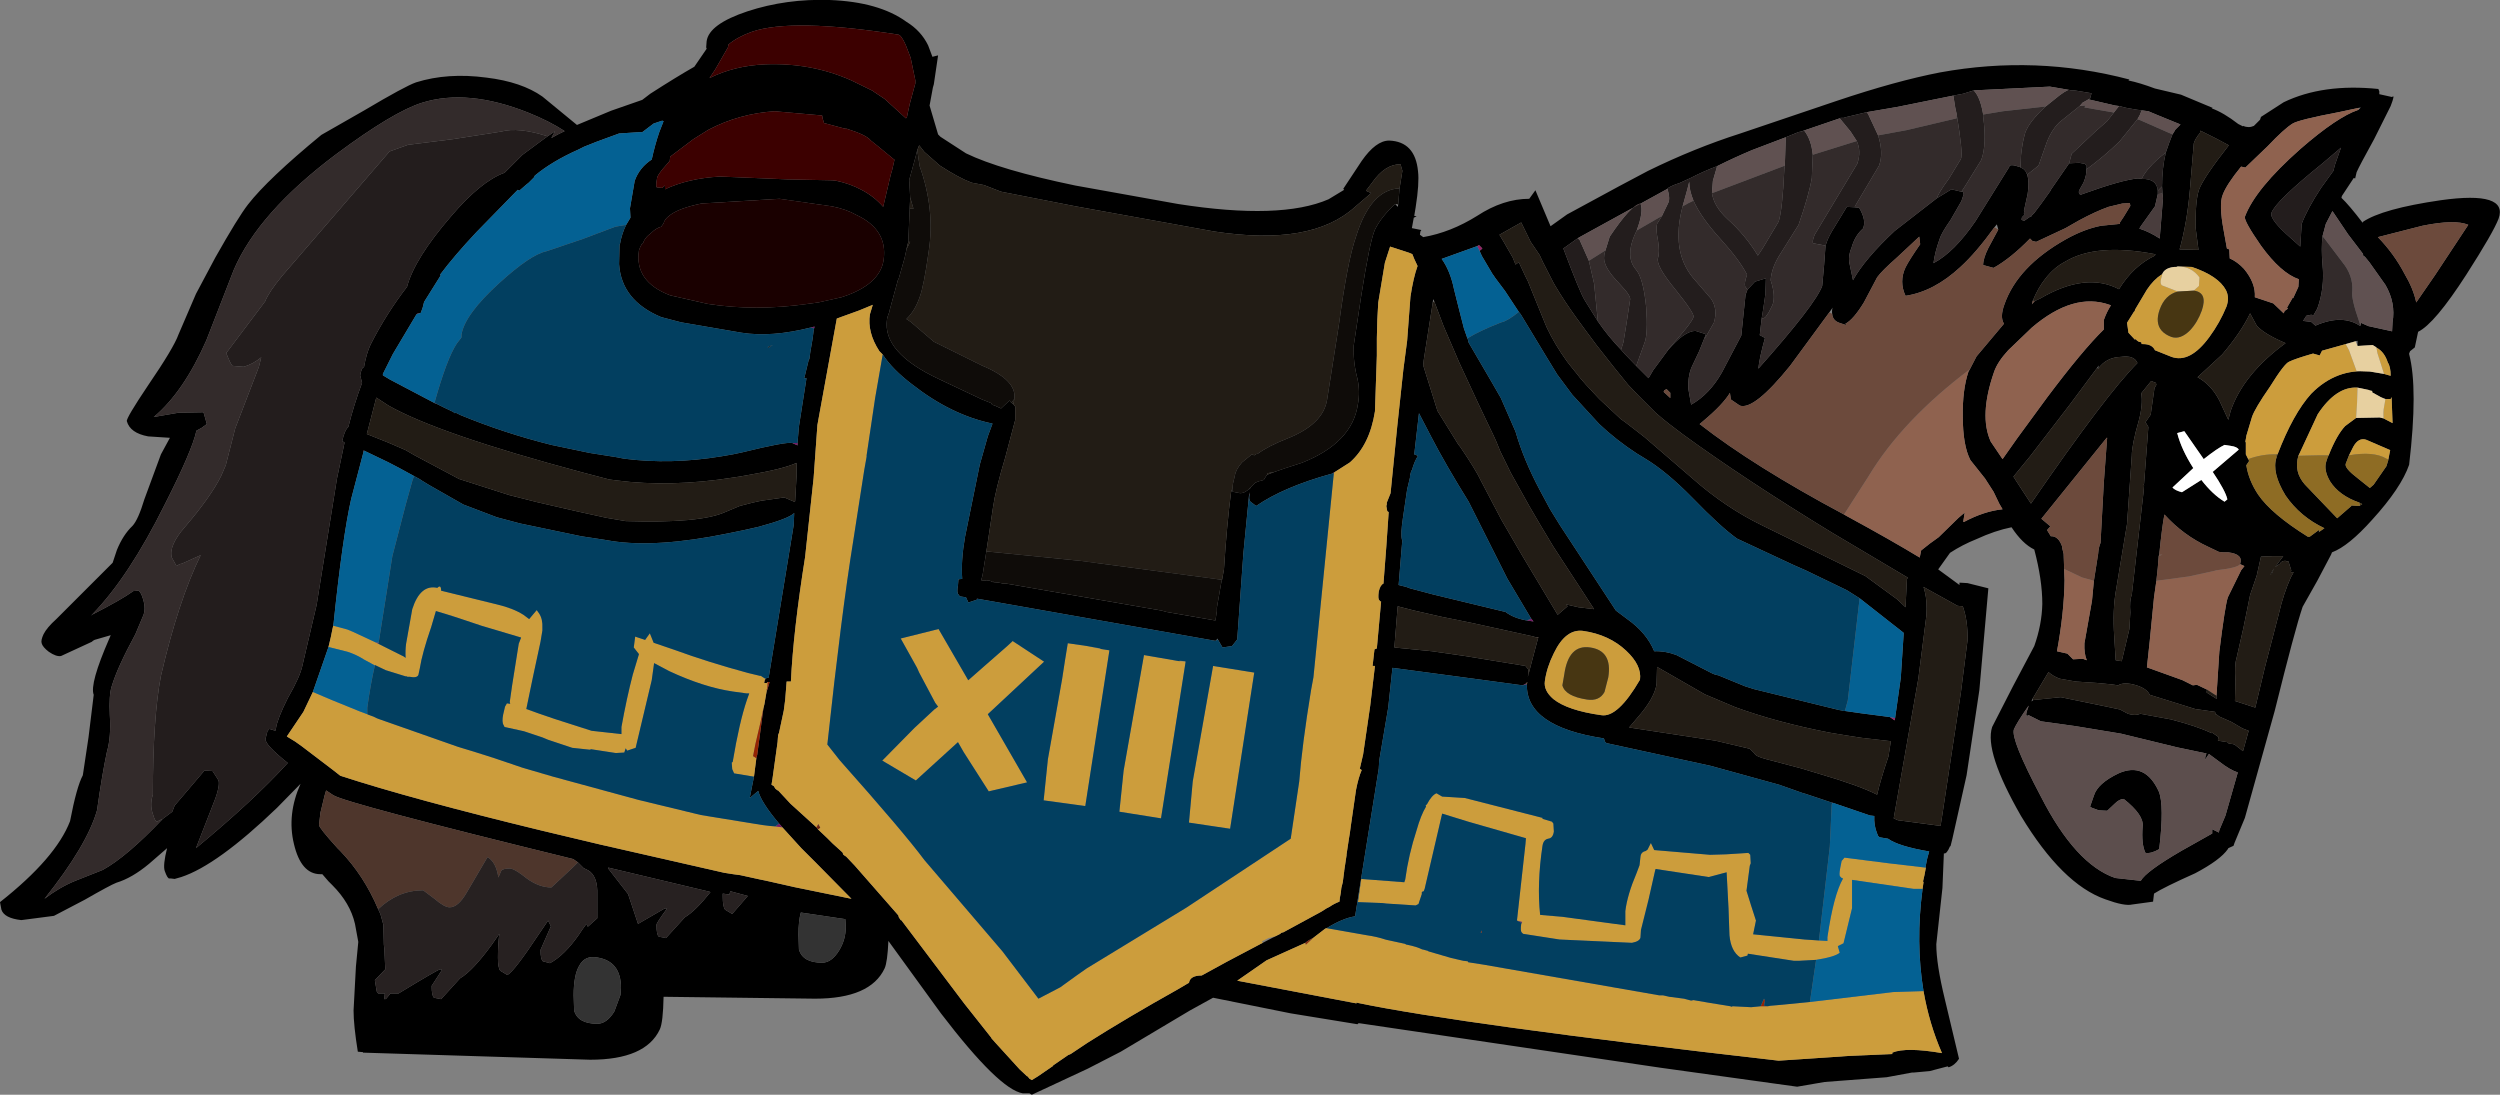 <?xml version="1.0" encoding="UTF-8" standalone="no"?>
<svg xmlns:ffdec="https://www.free-decompiler.com/flash" xmlns:xlink="http://www.w3.org/1999/xlink" ffdec:objectType="shape" height="115.65px" width="264.1px" xmlns="http://www.w3.org/2000/svg">
  <rect width="100%" height="100%" fill="#808080" stroke="none"/>
  <g transform="matrix(1.0, 0.0, 0.0, 1.0, 0.0, 0.0)">
    <path d="M252.55 11.2 L250.8 14.7 Q249.2 17.6 248.95 18.2 L248.8 18.85 248.65 18.8 247.4 20.7 247.35 20.9 Q248.15 21.65 249.6 23.55 L249.6 23.45 Q251.65 22.05 257.85 21.15 265.0 20.15 263.95 23.1 263.4 24.55 260.55 29.0 257.2 34.2 255.45 35.05 L255.1 36.7 254.6 37.1 254.5 37.35 254.5 37.4 Q255.45 41.05 254.5 49.1 253.65 51.55 250.6 54.9 248.1 57.7 246.35 58.35 L246.25 58.6 244.8 61.35 243.25 64.1 Q242.45 66.45 240.3 75.1 L237.15 86.4 236.05 89.05 235.95 89.35 235.4 89.6 235.35 89.7 Q234.55 90.85 231.9 92.25 228.55 93.75 227.55 94.4 L227.45 95.25 225.25 95.55 Q224.45 95.75 222.4 95.0 217.85 93.4 213.5 86.2 209.6 79.4 210.45 76.8 L212.65 72.5 214.9 68.25 Q215.7 66.0 215.75 63.8 215.75 61.25 214.9 58.05 213.65 57.45 212.5 55.7 210.75 56.05 208.8 56.95 207.3 57.55 206.0 58.4 L204.75 60.15 207.0 61.8 207.0 61.55 207.85 61.6 210.05 62.15 209.1 72.9 207.75 81.9 206.25 88.6 206.05 89.4 206.0 89.4 Q205.65 90.25 205.35 90.15 L205.2 93.8 204.55 99.75 Q204.55 101.85 205.45 105.55 L206.95 111.85 Q206.5 112.55 205.85 112.75 L205.75 112.65 203.85 113.15 202.2 113.3 202.0 113.3 199.3 113.8 192.75 114.3 189.85 114.8 175.45 112.8 143.65 108.1 143.5 108.1 143.4 108.2 136.35 107.05 128.15 105.4 125.7 106.75 118.4 111.1 114.9 112.9 109.0 115.65 108.75 115.5 108.05 115.5 Q105.55 115.1 99.4 107.05 L93.85 99.4 Q93.75 101.65 93.45 102.3 91.95 105.5 86.1 105.5 L70.1 105.3 Q70.05 108.0 69.7 108.75 68.2 111.95 62.35 111.95 L38.35 111.2 38.35 111.15 37.8 111.1 Q37.35 108.3 37.35 106.75 L37.6 102.1 37.85 99.5 37.5 97.6 Q37.0 95.4 35.1 93.5 L34.7 93.1 34.05 92.35 33.85 92.35 Q31.8 92.35 31.05 89.15 30.3 86.05 31.75 82.8 L29.25 85.35 Q22.95 91.4 19.15 92.65 L18.45 92.85 18.05 92.8 17.9 92.8 Q17.7 92.85 17.4 92.0 17.2 91.4 17.65 89.6 L15.75 91.25 Q13.95 92.75 12.3 93.25 11.65 93.5 8.95 95.05 L5.7 96.75 2.25 97.2 Q0.45 97.0 0.15 96.1 L0.0 95.3 Q5.9 90.65 7.4 86.75 8.1 83.1 8.75 81.9 L9.35 77.9 9.9 73.4 Q9.45 72.25 11.55 67.45 L11.7 67.1 10.15 67.55 Q9.9 67.6 9.7 67.8 L6.45 69.3 Q5.95 69.4 5.15 68.85 4.5 68.35 4.4 67.95 4.3 67.65 4.6 67.0 4.95 66.3 5.95 65.4 L11.9 59.45 12.35 58.1 Q13.0 56.5 14.0 55.55 14.6 54.9 15.25 52.75 L17.0 48.0 17.95 46.25 15.65 46.1 Q13.75 45.75 13.4 44.5 13.3 44.2 15.65 40.7 18.35 36.75 18.85 35.35 L20.7 31.05 22.75 27.2 Q25.15 22.95 26.2 21.6 28.3 18.9 33.95 14.25 L38.5 11.65 Q42.8 9.1 43.95 8.7 47.3 7.65 51.4 8.2 55.1 8.65 57.3 10.2 L60.95 13.2 64.55 11.7 67.85 10.55 68.7 9.9 Q71.5 8.1 73.35 7.05 L74.65 5.15 74.6 5.0 74.65 4.35 Q74.9 2.55 78.95 1.2 83.05 -0.15 87.65 0.0 92.85 0.2 95.75 2.3 97.3 3.25 98.05 4.8 L98.5 6.0 99.1 5.85 98.65 8.9 98.55 9.25 98.2 11.15 99.1 14.2 99.35 14.45 102.05 16.2 Q105.65 17.95 113.6 19.6 L124.45 21.55 Q135.3 23.25 140.35 21.05 L142.0 20.05 141.9 19.95 143.85 17.0 Q145.35 14.85 146.75 14.85 149.5 14.95 149.8 18.1 149.95 19.35 149.55 21.9 L149.4 22.8 149.65 22.85 149.35 23.0 149.15 24.1 150.15 24.3 150.05 24.45 150.0 24.8 150.35 25.05 Q153.25 24.55 156.05 22.8 158.8 21.0 161.55 21.0 L162.2 20.1 163.8 23.9 165.55 22.65 Q172.25 19.0 174.1 18.05 179.0 15.65 183.85 14.1 L194.05 10.65 Q200.3 8.55 204.95 7.65 215.1 5.8 224.95 8.4 L224.85 8.5 Q226.05 8.75 227.65 9.35 L230.4 10.0 233.75 11.4 233.65 11.45 Q234.9 11.9 236.45 13.1 L236.75 13.25 236.95 13.35 236.95 13.3 Q237.55 13.55 238.1 13.3 L238.75 12.65 238.85 12.35 241.25 10.8 Q245.4 8.8 251.25 9.4 L251.35 9.65 251.35 9.95 252.7 10.25 Q253.05 9.9 252.55 11.2 M249.15 11.4 L247.05 11.85 Q242.85 12.65 242.2 13.05 241.3 13.6 239.55 15.45 L237.2 17.7 236.75 17.6 Q235.2 19.5 234.8 20.6 234.4 21.6 234.9 24.3 L235.25 26.25 235.5 26.35 235.55 27.3 Q236.35 27.65 237.05 28.4 238.3 29.9 238.2 31.4 L240.15 32.05 241.25 33.1 241.35 32.85 241.7 32.6 241.6 32.5 242.2 31.45 242.25 31.5 242.8 30.3 242.85 29.5 Q240.95 28.85 238.85 25.95 237.05 23.35 237.15 22.9 238.25 19.95 243.0 15.75 246.9 12.35 249.15 11.6 L249.4 11.35 249.15 11.4 M247.3 15.6 L245.3 17.3 Q240.4 21.25 239.95 22.5 239.75 23.2 242.05 25.2 L243.0 26.05 243.15 23.65 Q243.75 22.05 245.2 19.85 L246.5 18.05 246.65 17.45 247.3 15.6 M249.35 34.4 L249.4 34.1 250.2 34.45 252.7 35.0 252.75 34.05 Q253.1 32.0 252.0 30.1 L250.3 27.7 249.85 27.15 249.6 26.95 249.65 26.85 248.05 24.75 246.4 22.3 245.7 23.65 245.35 24.95 Q245.2 26.25 245.35 27.95 245.6 30.4 244.8 32.6 L244.4 33.3 244.15 33.25 243.65 33.35 243.3 33.9 244.15 34.0 244.6 34.4 Q247.45 33.15 249.35 34.45 L249.35 34.4 M255.9 23.85 L251.2 25.05 Q252.9 26.8 254.0 28.9 254.95 30.5 255.25 31.95 L257.25 29.05 260.75 23.75 Q259.35 23.15 255.9 23.85 M247.8 36.35 L245.3 37.05 245.05 37.55 244.35 37.35 Q242.45 37.9 241.85 38.2 241.35 38.35 239.8 40.85 238.2 43.15 237.9 44.05 L237.3 46.05 237.3 46.1 237.2 46.65 237.25 46.75 237.25 48.0 237.5 48.5 237.6 48.7 237.3 49.15 Q237.55 50.75 238.55 52.25 239.95 54.3 243.8 56.7 L244.0 56.7 244.95 56.0 245.0 56.05 244.95 56.25 245.05 56.15 245.55 55.8 Q243.0 54.6 241.45 52.35 239.95 49.9 240.5 48.3 L240.6 48.0 Q242.25 43.7 244.15 41.6 246.8 38.9 250.35 39.25 L251.85 39.5 252.55 39.7 Q252.55 38.75 252.25 38.3 251.9 37.2 251.1 36.75 L251.05 36.75 251.05 36.7 250.65 36.45 249.05 36.55 249.05 36.0 248.85 36.05 247.8 36.35 M249.05 40.95 Q246.8 40.8 244.85 43.75 L242.9 47.95 242.8 48.15 Q242.3 49.85 243.5 51.2 L246.9 54.75 248.4 53.45 248.4 53.4 249.25 53.45 249.3 53.4 249.4 53.35 249.55 53.25 249.25 53.1 Q247.1 52.35 246.15 50.85 245.45 49.65 245.75 48.75 L245.9 48.3 246.0 48.1 Q246.85 45.95 247.75 45.0 L248.9 44.15 251.4 44.1 251.8 44.2 252.75 44.7 252.65 41.95 252.55 42.15 252.0 42.15 251.85 42.1 251.5 41.95 250.6 41.45 250.6 41.3 250.35 41.25 250.25 41.2 249.05 40.95 M252.3 48.55 L252.5 47.55 249.95 46.45 Q249.15 46.2 248.6 47.2 L248.15 48.1 247.8 49.0 Q247.65 49.45 249.1 50.55 L250.35 51.55 250.75 51.2 252.1 49.25 252.3 48.6 252.3 48.55 M225.8 11.6 L225.5 11.55 224.65 11.4 224.45 11.35 223.85 11.2 223.45 11.15 220.65 10.5 220.8 10.4 220.95 9.85 219.15 9.55 218.8 9.55 218.6 9.5 216.55 9.15 208.5 9.55 208.35 9.6 207.4 9.9 206.35 10.1 205.6 10.25 200.4 11.3 197.2 11.85 194.9 12.4 194.8 12.45 194.45 12.45 194.35 12.5 190.25 13.9 190.0 13.95 188.65 14.5 185.1 15.85 Q183.2 16.65 181.4 17.55 179.95 18.1 178.6 18.8 L177.4 19.35 Q176.7 19.55 176.15 19.9 L176.15 19.95 167.05 24.95 166.7 25.15 165.15 26.25 Q166.9 30.9 167.4 31.7 L168.8 33.95 Q169.9 35.55 171.25 36.95 L171.6 37.35 172.85 38.65 174.15 39.95 174.65 39.1 176.2 37.0 Q177.9 35.0 179.1 34.95 L180.2 35.3 180.2 35.35 179.5 37.1 178.65 38.9 Q178.3 39.85 178.35 41.05 L178.65 42.75 Q180.6 41.65 181.9 39.35 L183.95 35.45 184.4 31.15 184.6 30.6 185.4 29.75 186.55 29.4 186.5 31.05 186.25 32.75 186.1 33.65 185.9 35.4 186.45 35.7 Q185.85 37.85 185.75 38.95 191.8 32.15 192.5 30.2 L192.7 28.0 192.85 25.95 192.95 25.65 Q193.15 25.0 193.85 23.9 L195.1 21.85 195.95 21.9 196.4 21.95 Q197.2 23.3 196.8 24.15 195.95 24.9 195.6 26.15 195.25 26.95 195.35 27.7 L195.75 29.6 Q197.0 27.35 200.15 24.4 L204.6 20.95 206.15 20.0 207.2 20.25 207.35 20.25 207.45 20.5 207.2 21.25 206.05 23.25 Q205.1 24.6 204.9 25.25 204.4 26.65 204.25 27.8 206.45 26.65 208.7 23.35 L212.25 17.65 Q212.25 17.25 213.4 17.65 L213.45 17.7 Q213.95 17.85 214.15 18.45 214.4 19.2 214.2 20.5 L213.8 22.3 213.85 22.25 213.8 22.55 213.9 22.65 213.6 22.95 213.55 23.2 213.8 23.35 214.45 22.9 214.6 22.85 214.65 22.75 214.9 22.5 215.65 21.5 216.65 20.1 216.65 20.05 218.55 17.3 218.6 17.25 219.65 17.2 220.2 17.3 220.3 17.35 220.45 17.6 220.4 17.9 Q220.45 18.45 220.1 19.3 L219.65 20.1 219.6 20.3 219.75 20.6 220.0 20.5 Q224.15 19.0 225.85 18.85 L226.25 18.9 Q227.85 18.85 227.95 20.15 L227.95 20.5 227.65 21.8 226.15 23.9 226.0 24.15 Q227.1 24.5 228.15 25.2 L228.5 20.95 228.45 20.45 228.4 19.7 Q228.4 17.75 228.8 16.1 L229.15 15.1 229.5 14.2 229.75 13.8 229.8 13.7 230.15 13.35 230.35 13.15 227.9 12.15 226.95 11.75 225.8 11.6 M231.75 15.15 L231.35 19.95 Q231.05 23.5 230.25 26.35 L232.25 26.4 231.95 24.1 Q231.9 21.25 232.3 20.05 232.75 18.8 235.45 15.35 L234.05 14.6 232.45 13.8 232.4 14.05 Q231.9 14.65 231.75 15.15 M208.1 39.0 L208.8 37.65 211.7 34.2 Q211.25 33.5 211.75 32.15 213.15 28.15 218.2 25.3 220.15 24.2 221.95 23.85 L223.95 23.65 223.95 23.5 224.35 22.9 225.05 21.75 225.0 21.45 224.2 21.5 222.75 21.85 Q221.35 22.35 219.6 23.3 L218.2 24.1 215.1 25.55 214.7 25.45 214.45 25.2 Q212.4 27.3 210.6 28.3 L209.5 28.0 Q209.5 27.3 210.05 26.2 L211.1 24.25 210.95 23.7 210.7 24.0 Q208.75 26.7 207.1 28.2 204.3 30.8 201.3 31.25 200.6 29.75 201.3 28.25 201.7 27.45 202.85 25.8 L202.75 25.0 200.45 27.15 Q198.75 28.65 198.3 29.3 L196.9 31.95 Q195.8 33.75 194.95 34.2 L195.05 34.35 194.3 34.1 Q193.6 33.85 193.55 33.15 193.5 32.8 193.6 32.5 L193.25 33.0 189.1 38.65 Q185.3 43.35 183.8 42.85 L182.85 42.2 182.75 41.5 Q182.0 42.75 179.9 44.5 L179.55 44.8 Q185.25 49.25 194.8 54.35 L195.15 54.55 Q199.75 57.05 202.8 58.9 L202.95 58.15 Q203.85 57.4 204.8 56.75 L206.9 54.7 207.55 54.15 207.4 55.1 207.45 55.15 Q209.6 54.0 211.55 53.8 L211.2 53.2 210.6 51.95 209.7 50.55 208.15 48.6 Q207.35 47.05 207.35 44.0 207.3 41.2 207.95 39.25 L208.1 39.0 M214.95 31.8 L215.5 31.55 Q220.35 28.7 223.85 30.55 225.35 28.1 227.65 27.0 L227.7 26.85 227.65 26.85 Q221.45 25.65 218.15 27.65 217.0 28.25 216.1 29.4 215.3 30.4 214.75 31.75 L214.65 32.15 214.95 31.8 M222.25 33.8 Q222.55 32.95 223.0 32.25 L222.85 32.2 Q219.05 30.85 214.65 34.6 L212.15 37.0 Q211.0 38.25 210.65 39.3 209.05 43.9 210.3 46.65 L211.55 48.5 213.1 46.3 216.25 42.0 Q220.0 37.0 222.25 34.8 L222.25 33.8 M221.65 38.95 L221.7 38.6 221.55 38.85 218.65 42.75 214.5 48.15 212.7 50.35 212.95 50.75 214.55 53.2 Q222.5 41.65 225.8 38.35 225.45 37.5 224.05 37.7 222.5 37.75 221.65 38.95 M221.2 61.35 L221.65 58.5 Q221.7 57.8 221.9 57.35 L222.25 50.95 222.6 46.25 222.55 46.25 215.65 54.8 216.6 55.6 216.25 56.0 216.65 56.65 Q217.45 56.6 217.85 57.75 L217.85 57.9 218.0 58.5 218.05 59.9 218.05 60.1 218.1 61.3 Q218.05 64.75 217.3 68.8 L218.4 69.05 219.0 69.65 219.95 69.6 220.05 69.6 220.45 69.75 Q220.15 69.05 220.2 67.95 L221.0 63.45 221.2 61.35 M228.4 29.0 L228.35 29.0 Q227.5 29.55 226.8 30.6 L225.55 32.7 225.5 32.9 225.45 32.9 224.7 34.1 224.85 35.15 225.55 35.9 225.6 35.8 Q225.85 36.15 226.2 36.15 L226.25 36.35 226.4 36.35 Q227.35 36.35 227.65 37.0 L227.9 37.1 229.4 37.7 Q231.35 38.4 233.4 35.6 234.5 34.1 235.2 32.4 235.55 31.45 235.15 30.65 234.35 29.15 231.55 28.2 L230.05 28.15 229.9 28.2 229.8 28.2 229.7 28.2 Q228.65 28.3 228.4 29.0 M238.4 34.4 L237.7 33.1 Q236.75 35.1 234.75 37.45 L232.15 39.85 Q233.6 40.65 234.45 42.3 L235.4 44.35 235.65 43.4 Q237.0 39.5 241.45 36.25 239.2 35.3 238.4 34.4 M226.2 41.55 Q226.4 42.7 225.95 44.4 225.2 47.0 225.2 48.15 L224.7 55.35 223.55 62.25 Q223.15 64.4 223.35 67.3 L223.5 69.75 224.15 69.85 224.15 69.8 224.95 66.45 225.05 64.7 Q224.95 63.45 225.2 62.85 L226.45 51.95 226.5 51.25 226.45 51.15 226.5 51.1 226.95 45.15 226.95 45.1 226.65 44.6 227.2 43.8 227.6 41.0 227.8 40.65 227.75 40.45 227.25 40.25 226.2 41.55 M230.0 45.75 Q230.45 47.5 231.7 49.45 L229.5 51.5 Q229.75 51.8 230.5 52.0 L232.55 50.7 Q233.75 52.25 235.0 53.0 L235.3 52.75 Q235.1 51.85 233.75 49.85 L236.5 47.5 Q236.35 47.2 235.65 47.1 L235.0 47.0 Q234.25 47.35 232.8 48.5 L230.75 45.55 230.0 45.75 M162.65 26.95 L161.7 25.55 160.7 23.5 158.4 24.8 158.85 25.55 159.8 27.2 160.1 27.95 160.45 27.7 161.1 29.1 161.4 29.7 163.25 34.25 163.4 34.6 Q164.25 36.4 165.55 38.2 L165.9 38.65 166.75 39.7 166.9 39.9 167.55 40.65 168.95 42.15 171.2 44.25 171.75 44.65 173.05 45.65 173.75 46.2 178.8 50.55 Q182.25 53.6 186.15 55.5 L197.05 60.85 200.4 63.3 201.3 64.15 201.45 61.15 201.55 61.05 201.5 61.0 193.5 56.25 Q184.25 50.6 177.8 45.9 L176.35 44.8 175.6 44.2 174.9 43.6 173.1 41.8 172.0 40.65 170.5 38.8 168.65 36.45 167.5 34.9 166.55 33.6 Q165.25 31.8 164.3 30.2 L164.1 29.85 163.0 27.7 162.65 26.95 M196.45 63.2 L195.1 62.35 190.75 60.25 189.5 59.7 183.5 56.9 Q181.75 55.65 178.8 52.6 176.05 49.8 173.8 48.45 L172.9 47.9 Q170.75 46.5 168.95 44.8 L166.1 41.7 164.5 39.55 163.4 37.75 160.65 33.2 160.45 32.95 159.0 30.75 157.95 29.35 157.75 29.05 157.7 29.0 156.55 27.05 156.3 26.5 156.6 26.25 156.25 25.9 156.05 26.0 152.3 27.35 Q153.2 28.6 153.6 30.55 L154.1 32.55 154.65 34.7 154.95 35.55 155.0 35.75 155.05 35.8 155.15 36.2 157.6 40.4 158.55 42.05 160.1 45.6 Q160.95 48.55 162.65 51.75 L163.75 53.8 164.8 55.5 170.7 64.5 171.9 65.4 Q173.95 66.85 174.75 68.8 175.9 68.75 177.1 69.2 L180.9 71.15 181.15 71.25 181.55 71.35 184.35 72.5 185.3 72.8 194.25 75.0 194.55 75.05 194.65 75.1 194.85 75.1 196.6 75.35 199.65 75.75 200.15 76.1 200.2 75.85 200.8 71.6 201.1 67.0 201.1 66.85 199.25 65.4 196.45 63.2 M176.1 41.15 L176.05 41.1 175.8 41.25 175.75 41.4 176.45 42.05 176.45 41.5 176.1 41.15 M151.35 32.0 L150.4 38.05 150.35 38.6 150.55 39.25 151.85 43.4 154.05 46.95 154.25 47.2 Q155.95 49.7 156.45 50.8 L158.6 54.9 160.75 58.6 164.55 64.95 165.6 64.05 165.45 63.85 166.75 64.15 168.4 64.35 164.1 57.75 162.75 55.5 161.55 53.45 159.6 49.95 158.5 47.7 158.05 46.6 157.75 45.95 156.2 42.7 154.25 38.5 154.2 38.4 153.9 37.7 152.5 34.45 151.5 31.8 151.4 31.6 151.35 32.0 M162.15 67.3 L162.05 67.25 155.45 65.8 152.25 65.15 149.4 64.5 147.65 64.05 147.3 68.4 151.3 68.8 154.75 69.3 161.15 70.35 161.35 70.6 Q161.55 70.7 161.4 71.5 L161.9 69.6 162.5 67.35 162.5 67.3 162.15 67.3 M164.1 73.85 Q165.6 75.05 169.15 75.55 170.9 75.85 173.25 71.8 173.45 70.3 171.8 68.75 170.0 67.05 167.25 66.65 165.4 66.4 164.15 69.0 163.4 70.5 163.2 71.95 163.05 72.95 164.1 73.85 M175.05 70.45 L175.0 72.25 Q174.8 73.75 172.95 75.85 L172.1 76.85 181.25 78.25 184.85 79.1 185.35 79.6 Q185.45 79.9 186.6 80.2 L190.2 81.15 192.2 81.75 Q196.45 83.0 198.3 83.95 198.65 82.4 199.5 79.9 L199.75 78.3 196.7 77.95 195.1 77.7 193.3 77.4 Q187.65 76.3 183.3 74.7 L180.1 73.35 175.05 70.45 M193.55 84.8 L190.7 83.85 190.5 83.8 187.95 82.9 180.7 80.9 169.7 78.5 169.55 78.35 169.45 78.05 169.4 78.0 Q161.2 76.75 161.3 72.3 L161.35 72.05 161.15 72.25 160.85 72.4 156.8 71.85 153.45 71.4 147.1 70.55 146.65 74.75 145.7 80.35 145.65 81.2 143.15 96.8 Q141.85 97.0 140.15 98.05 L140.0 98.1 138.7 99.1 Q138.25 99.3 137.9 99.6 L133.8 101.45 130.7 103.6 143.3 106.0 143.3 105.9 143.45 105.95 Q154.25 108.2 187.9 112.05 L195.3 111.55 199.9 111.35 199.9 111.2 Q201.35 110.6 205.15 111.25 203.8 108.15 203.2 104.7 202.35 99.55 203.1 93.9 L203.2 93.2 203.15 93.1 203.3 92.45 203.45 91.65 203.4 91.65 203.6 90.65 203.8 89.95 Q200.55 89.4 199.45 88.6 L198.55 88.45 198.4 88.3 198.3 88.05 Q197.95 87.2 198.0 86.2 L197.55 86.15 193.6 84.8 193.55 84.8 M200.5 86.65 L205.0 87.25 205.2 86.0 207.15 73.15 207.85 67.65 Q207.9 65.6 207.35 64.05 L206.8 64.0 203.55 62.2 203.2 62.0 203.35 62.55 Q203.6 63.55 203.5 65.05 L202.65 71.7 200.05 86.45 200.5 86.65 M236.65 59.6 L236.65 59.55 Q237.0 58.55 235.4 58.35 L234.85 58.35 234.4 58.3 233.25 57.75 Q230.65 56.55 228.65 54.35 228.4 55.6 228.1 58.6 L228.1 58.7 228.05 58.7 227.95 59.95 227.8 61.35 227.55 63.1 227.1 67.7 226.8 70.5 230.55 71.85 231.65 72.4 232.05 72.35 232.1 72.35 233.15 72.85 233.1 73.15 234.2 73.85 234.15 73.5 234.45 68.85 Q235.05 64.0 235.35 63.1 L236.75 60.25 237.1 59.8 236.65 59.6 M240.0 60.6 L239.85 60.7 240.2 60.05 240.1 60.35 240.0 60.6 M238.4 60.8 L238.3 61.1 237.7 62.85 237.0 66.3 236.25 69.6 Q236.05 70.2 236.15 71.95 L236.1 74.0 236.1 74.05 238.25 74.75 239.25 70.55 240.75 64.8 Q241.2 62.8 242.0 61.0 L242.3 60.45 242.0 60.45 242.05 60.25 241.75 59.3 241.55 59.3 241.5 59.25 Q241.05 59.2 240.85 59.55 L240.35 59.9 241.2 58.75 240.1 58.75 238.85 58.8 238.4 60.8 M214.8 73.95 L217.7 73.65 222.55 74.65 223.95 74.95 224.8 75.4 Q225.55 75.65 226.1 75.4 L229.35 76.0 Q232.05 76.7 233.65 77.45 L233.7 77.4 234.35 77.85 234.3 78.2 234.35 78.25 235.3 78.4 235.45 78.55 235.85 78.6 236.05 78.65 236.95 79.35 237.55 77.2 236.9 76.95 235.7 76.25 234.9 75.9 234.45 75.7 Q234.25 75.5 234.05 75.45 L234.0 75.2 231.9 74.9 227.1 73.4 Q226.8 72.75 225.7 72.4 224.4 72.0 223.75 72.4 L223.1 72.3 221.55 72.15 219.3 72.0 217.6 71.7 Q216.9 71.45 216.4 71.0 L214.7 73.85 214.6 74.1 214.8 73.95 M214.3 74.6 L214.3 74.55 Q213.05 76.35 212.75 77.05 212.4 78.1 215.6 84.15 219.25 91.3 223.45 92.75 L226.15 93.05 Q226.7 92.05 230.5 89.85 L233.7 88.05 233.7 87.6 234.4 87.95 234.45 87.7 235.1 86.15 236.4 81.6 Q235.6 81.35 234.5 80.5 L233.35 79.65 232.95 80.25 Q232.95 79.85 233.1 79.6 L230.0 78.95 224.05 77.5 219.2 76.7 215.6 76.2 214.3 75.55 Q213.8 75.9 214.3 74.6 M220.8 85.2 L221.2 84.05 Q221.6 82.75 223.8 81.7 226.6 80.45 228.05 83.6 228.65 85.05 228.1 89.7 227.25 90.2 226.65 90.1 226.2 89.2 226.35 87.3 226.5 86.1 224.35 84.4 223.9 84.4 223.4 84.9 L222.6 85.65 221.7 85.6 Q220.8 85.3 220.8 85.2 M147.85 19.9 L148.15 18.05 147.95 17.35 Q146.3 17.35 144.95 19.3 L144.3 20.15 144.85 20.4 143.15 21.85 Q138.55 26.05 128.25 24.45 L113.65 21.8 105.75 20.25 103.95 19.55 102.65 19.3 Q101.3 18.8 99.3 17.5 L97.65 16.05 97.1 15.35 96.9 15.85 96.7 16.65 96.05 19.0 96.15 20.85 96.1 22.05 95.95 25.55 95.75 26.35 95.75 26.4 95.55 27.3 94.95 29.4 94.85 29.6 94.0 32.7 93.95 32.95 93.75 33.5 93.7 33.75 Q93.2 37.25 99.2 40.05 L103.75 42.2 104.75 42.6 104.75 42.65 104.8 42.75 105.1 42.85 105.75 43.15 106.65 42.3 106.7 42.4 106.85 42.55 107.05 42.7 107.25 42.95 107.25 44.35 106.2 48.3 Q105.15 51.8 104.9 53.6 L104.2 58.25 103.8 60.75 103.65 61.3 104.1 61.35 Q104.1 61.2 104.15 61.35 104.2 61.2 104.25 61.35 104.5 61.25 104.85 61.5 104.9 61.35 104.95 61.5 L105.5 61.55 105.75 61.6 105.95 61.65 106.0 61.65 106.1 61.65 106.3 61.65 122.7 64.5 123.25 64.65 128.4 65.55 128.55 64.55 128.55 64.2 128.9 62.2 129.05 61.35 129.1 61.25 129.3 60.15 Q129.6 55.45 130.05 52.0 L130.2 51.55 Q130.15 51.95 130.25 51.95 L131.0 52.1 Q131.55 52.1 132.05 51.55 L132.0 51.75 132.1 51.5 132.6 51.0 132.95 50.85 133.5 50.7 133.75 50.3 133.85 50.15 134.65 49.85 Q135.6 49.5 137.5 48.9 142.85 46.8 143.45 42.7 143.7 41.35 143.4 40.0 142.95 38.35 143.0 36.55 L143.8 31.25 Q144.7 25.5 145.25 24.25 145.95 22.85 147.4 21.55 L147.65 21.85 147.7 21.65 147.7 21.6 147.85 19.9 M134.75 98.9 L135.25 98.65 Q135.35 98.5 135.55 98.5 L139.6 96.3 140.15 95.95 140.45 95.8 Q140.95 95.45 141.5 95.25 L141.55 94.8 141.6 94.55 141.65 94.25 141.7 93.8 141.85 93.2 142.0 92.05 142.0 92.0 142.25 90.35 142.25 90.25 142.5 88.6 142.6 88.0 142.7 87.25 143.25 83.45 Q143.5 82.15 143.85 81.35 L143.65 81.2 144.0 79.7 144.75 74.55 145.25 70.35 145.0 70.35 145.2 68.6 145.45 68.5 145.9 63.55 145.85 63.55 145.7 63.4 Q145.55 63.25 145.65 62.5 145.8 61.8 146.15 61.65 L146.45 57.75 146.7 54.1 146.55 54.0 146.45 53.45 146.5 53.3 146.5 53.1 146.9 52.1 147.6 45.1 148.25 39.05 148.65 36.0 149.0 31.35 Q149.3 29.35 149.75 28.1 L149.4 27.35 149.2 26.85 148.85 26.7 146.85 26.05 146.3 27.75 145.6 31.95 145.5 33.75 145.45 35.75 145.45 36.45 145.45 37.05 145.45 37.15 145.45 37.55 145.25 43.45 Q144.7 47.0 142.6 48.85 L140.95 49.9 140.85 49.95 140.7 50.05 140.65 50.05 Q135.6 51.45 132.7 53.45 L132.1 53.0 Q131.9 52.75 132.0 52.3 L132.0 52.0 131.95 52.25 131.95 52.3 131.35 58.45 130.7 67.55 130.15 68.25 129.15 68.4 128.65 67.55 128.65 67.45 128.4 67.7 103.25 63.25 103.2 63.25 103.2 63.35 102.3 63.65 102.05 63.1 101.4 63.0 101.25 62.8 Q101.05 62.6 101.2 61.85 L101.25 61.2 101.65 61.15 Q101.5 59.25 101.95 56.7 L103.5 49.1 104.35 46.1 104.85 44.75 Q100.5 43.85 96.35 40.6 94.25 39.0 93.25 37.45 L93.05 37.25 92.9 37.1 Q91.6 35.1 91.9 33.2 L92.2 32.2 90.75 32.8 Q89.5 33.25 88.4 33.65 L86.35 44.9 85.95 50.5 85.05 58.85 Q83.8 66.7 83.55 72.0 L83.1 72.0 82.95 73.9 82.8 75.05 82.3 77.4 82.2 77.65 82.15 78.3 82.15 78.35 81.6 82.3 81.5 82.9 81.75 83.05 81.9 83.3 81.95 83.35 82.15 83.5 82.2 83.5 83.5 84.9 86.25 87.4 86.4 87.6 87.4 88.55 87.5 88.65 87.95 89.1 89.0 90.05 89.1 90.3 89.4 90.5 90.3 91.45 94.9 96.7 94.95 96.9 95.15 97.2 95.2 97.2 95.25 97.25 101.85 106.0 104.7 109.6 104.75 109.7 105.15 110.15 107.7 112.95 108.5 113.7 108.55 113.7 108.75 113.95 109.0 114.1 109.65 113.7 111.25 112.6 111.25 112.55 112.85 111.45 113.1 111.35 114.45 110.45 114.9 110.15 Q119.0 107.55 124.45 104.5 L125.55 103.85 125.6 103.85 Q125.7 103.05 126.95 103.05 L129.6 101.6 133.2 99.7 133.4 99.6 134.75 98.9 M161.75 65.35 L159.25 61.15 155.15 53.0 Q152.7 49.05 151.2 46.15 L149.9 43.65 149.4 48.0 149.8 48.15 Q149.4 48.75 149.15 49.7 L149.1 49.7 148.95 50.25 148.95 50.45 148.65 51.7 148.2 54.75 Q147.95 56.4 148.1 57.0 L148.15 57.05 148.1 57.55 147.75 61.8 148.55 62.0 148.95 62.15 151.4 62.8 159.05 64.65 Q159.9 65.3 161.3 65.55 L162.0 65.65 161.75 65.35 M94.85 3.65 Q83.7 1.9 79.45 3.35 78.0 3.85 76.95 4.7 L76.9 5.0 75.55 7.35 74.95 8.25 Q77.55 6.95 80.8 6.8 85.7 6.6 89.95 8.5 L92.2 9.6 92.25 9.65 93.45 10.45 95.7 12.5 95.8 12.4 96.1 11.0 96.7 8.8 96.7 8.5 96.2 6.1 95.7 4.8 Q95.2 3.65 94.85 3.65 M81.85 11.75 Q78.1 12.0 74.85 13.7 L73.25 14.7 70.8 16.55 70.75 17.0 70.4 17.4 Q69.4 18.5 69.4 18.9 69.25 19.75 69.4 19.8 L69.5 19.8 69.95 19.85 70.25 19.6 70.25 20.0 Q72.65 18.85 76.05 18.65 L83.2 18.95 87.95 19.05 88.35 19.1 Q89.8 19.4 91.0 20.05 92.35 20.75 93.3 21.85 L94.1 18.45 94.25 17.95 94.5 16.85 94.45 16.85 92.75 15.45 92.0 14.85 91.95 14.8 Q91.5 14.25 89.45 13.6 L89.35 13.6 89.1 13.55 87.05 13.0 86.9 12.5 86.85 12.2 82.35 11.8 81.85 11.75 M87.9 21.8 L82.35 21.0 74.1 21.5 Q71.7 22.0 70.75 22.75 70.2 23.15 70.1 23.6 L69.85 23.95 Q69.3 24.1 68.8 24.6 68.05 25.15 67.9 25.8 L67.85 25.7 Q67.6 26.1 67.5 26.45 67.0 29.75 70.8 31.2 L74.75 32.1 Q79.8 32.9 85.35 32.1 L86.45 31.95 88.9 31.4 Q92.95 30.1 93.35 27.45 93.8 24.25 90.45 22.7 89.4 22.1 87.9 21.8 M81.15 36.75 L81.1 36.65 81.65 36.45 81.15 36.75 M84.25 46.8 L84.4 45.05 85.2 39.95 84.95 39.95 85.0 39.8 85.45 37.95 85.5 37.95 85.6 37.2 85.85 35.75 85.95 34.95 86.0 34.7 86.05 34.5 85.65 34.6 Q81.5 35.65 78.35 35.15 L71.95 34.05 69.85 33.5 Q65.65 31.75 65.4 27.9 L65.45 25.85 65.5 25.75 Q65.7 24.65 66.15 23.75 L66.6 23.0 66.55 22.0 67.05 19.1 Q67.55 17.7 68.85 16.85 69.2 15.25 69.65 13.95 L70.1 12.8 69.95 12.75 69.05 13.05 67.8 14.0 67.75 13.95 65.4 14.1 62.95 15.0 61.7 15.5 61.1 15.8 Q58.3 17.05 56.5 18.55 L56.4 18.75 55.85 19.3 55.6 19.5 54.85 20.15 54.7 20.05 54.6 20.15 54.45 20.3 50.35 24.5 Q48.0 27.0 46.5 29.0 L46.55 29.1 44.8 31.9 44.65 32.5 44.45 33.05 44.05 33.15 44.05 33.2 44.0 33.2 41.5 37.4 40.45 39.5 40.45 39.65 41.2 40.1 45.95 42.6 46.2 42.7 46.5 42.85 46.9 43.05 47.85 43.5 48.05 43.65 48.15 43.6 48.65 43.85 Q53.25 45.75 58.25 47.0 L62.3 47.85 65.15 48.3 65.9 48.45 Q70.85 49.1 76.25 48.2 L77.4 48.0 78.35 47.8 Q83.0 46.65 83.7 46.8 L84.25 47.05 84.25 46.8 M83.9 53.0 L84.0 52.95 84.15 50.25 84.15 48.9 Q82.75 49.55 78.95 50.2 L78.1 50.35 77.45 50.45 Q70.8 51.5 65.1 50.75 L64.35 50.65 61.5 49.9 Q46.35 45.85 41.05 42.85 L39.75 42.0 38.75 45.85 41.0 46.75 42.85 47.55 43.8 48.1 48.5 50.6 53.8 52.3 56.75 53.05 61.1 54.05 64.05 54.7 66.1 55.05 Q73.95 55.3 76.6 54.1 L78.15 53.45 79.5 53.1 80.4 52.9 82.85 52.55 83.9 53.0 M80.85 71.7 L80.95 71.65 81.1 71.6 81.2 71.6 83.85 55.45 83.9 54.2 Q83.3 54.8 80.15 55.65 L78.6 56.0 76.9 56.35 Q69.35 57.9 64.6 57.15 L63.7 57.0 61.4 56.65 54.95 55.3 52.5 54.65 48.95 53.3 45.35 51.25 44.45 50.7 44.4 50.65 42.2 49.45 41.05 48.85 38.45 47.6 38.4 47.6 38.4 47.75 37.1 52.7 Q36.2 56.65 35.25 65.75 L35.2 66.1 35.1 66.55 34.95 67.3 34.7 68.35 33.05 73.1 32.05 75.2 30.3 77.8 31.2 78.35 31.9 78.85 35.25 81.4 35.95 81.95 Q43.45 84.4 57.25 87.75 L63.55 89.25 64.0 89.35 76.5 92.2 77.45 92.35 78.2 92.45 80.25 92.9 81.2 93.1 83.85 93.7 89.95 94.95 86.25 91.2 84.65 89.6 82.65 87.4 82.35 87.05 82.3 87.0 Q80.4 84.75 80.1 83.55 L79.2 84.3 79.65 82.05 79.9 80.1 80.0 79.7 80.05 79.3 80.65 74.8 80.75 74.4 81.0 72.95 81.05 72.9 81.3 72.05 81.1 72.05 81.0 72.15 80.8 72.15 80.7 72.15 80.75 72.1 Q80.75 71.8 80.9 71.7 L80.85 71.7 M84.6 96.4 Q84.35 97.3 84.35 98.7 L84.4 100.3 Q84.8 101.7 86.85 101.7 87.85 101.7 88.65 100.4 89.35 99.25 89.35 97.9 L89.3 97.1 84.6 96.4 M57.85 14.4 L58.65 13.85 58.25 14.55 58.3 14.55 Q58.9 14.2 59.65 13.85 58.05 12.8 55.8 11.9 49.4 9.35 44.6 10.85 41.55 11.8 35.5 16.3 27.3 22.45 24.7 28.5 L21.8 35.95 Q19.4 41.4 16.25 44.05 L18.85 43.6 21.5 43.55 21.85 44.8 21.3 45.2 20.75 45.5 Q20.3 47.6 17.4 53.3 13.6 60.95 9.75 64.9 L9.6 65.05 9.8 64.9 Q12.9 63.3 14.0 62.5 L14.0 62.45 14.6 62.4 Q14.85 62.45 15.1 63.25 15.45 64.35 15.1 65.1 L14.3 67.0 Q12.4 70.5 11.8 72.5 11.5 73.4 11.6 75.55 11.75 77.85 11.3 79.4 10.8 81.7 10.25 85.6 9.2 89.3 4.7 94.95 6.25 93.75 7.95 93.05 L10.85 91.9 Q13.4 90.5 17.15 86.55 L17.2 86.5 18.2 85.75 18.45 85.1 20.2 83.05 21.6 81.4 22.45 81.45 23.0 82.3 23.1 82.5 Q23.25 83.2 22.4 85.25 L20.7 89.6 Q26.75 84.6 30.4 80.6 27.95 78.65 28.05 78.05 L28.25 77.25 28.45 77.0 29.1 77.2 29.15 76.95 Q29.3 75.95 30.4 73.75 31.7 71.5 31.95 70.3 L33.45 63.9 35.6 50.55 36.4 46.75 36.15 46.6 Q36.4 45.45 36.8 45.1 37.4 42.7 38.25 40.45 L38.05 39.65 Q38.2 38.85 38.4 38.8 L38.45 38.8 Q38.7 37.35 39.15 36.4 40.8 33.15 43.0 30.3 43.8 27.3 47.65 22.85 50.8 19.15 53.3 18.25 L54.7 16.85 55.2 16.35 57.5 14.65 57.85 14.4 M61.05 91.1 L60.55 90.75 Q36.5 84.85 35.2 84.0 L34.45 83.5 34.3 84.0 33.85 85.85 33.7 87.15 Q33.7 87.45 35.65 89.6 L35.95 89.9 Q38.45 92.5 39.95 96.05 L40.2 96.6 40.5 97.7 40.5 97.75 40.55 99.8 40.6 100.2 40.7 102.4 39.6 103.55 39.8 104.75 39.95 104.95 40.65 104.95 40.6 105.55 40.7 105.55 40.8 105.5 41.25 104.95 42.1 104.95 Q46.3 102.4 46.5 102.4 L46.7 102.45 45.6 104.15 Q45.6 105.2 45.85 105.4 L46.6 105.55 48.6 103.35 Q49.95 102.55 51.95 99.8 L52.75 98.65 Q52.6 99.8 52.6 101.15 52.6 102.25 52.85 102.55 L53.6 103.0 Q54.3 102.65 56.95 98.65 L57.9 97.25 58.2 97.85 58.0 98.3 57.1 100.35 Q57.1 101.35 57.35 101.55 L58.1 101.75 Q59.65 100.9 61.15 98.75 L61.55 98.15 61.95 97.6 62.1 97.9 63.1 97.0 63.1 94.1 Q63.05 92.5 62.15 91.95 L61.65 91.7 61.3 91.35 61.05 91.1 M79.0 94.65 L77.15 94.15 77.05 94.5 76.35 94.4 76.35 94.7 Q76.35 95.8 76.6 96.1 L77.35 96.55 79.0 94.65 M64.25 91.65 L64.25 91.75 66.35 94.45 67.4 97.6 70.25 95.95 70.45 96.0 Q69.35 97.5 69.35 97.7 69.35 98.75 69.6 98.95 L70.35 99.1 72.35 96.9 Q73.45 96.25 75.05 94.25 L74.95 94.2 64.25 91.65 M63.1 101.15 Q61.8 100.9 61.2 102.0 60.6 103.0 60.6 105.15 L60.65 106.75 Q61.05 108.15 63.1 108.15 64.1 108.15 64.9 106.85 L65.55 105.1 65.6 104.35 Q65.6 101.55 63.1 101.15" fill="#000000" fill-rule="evenodd" stroke="none"/>
    <path d="M39.95 96.05 Q38.45 92.5 35.95 89.9 L35.65 89.6 Q33.7 87.45 33.7 87.15 L33.85 85.85 34.3 84.0 34.45 83.5 35.2 84.0 Q36.5 84.85 60.55 90.75 L61.05 91.1 60.5 91.65 58.25 93.75 Q56.95 93.75 55.65 92.8 54.35 91.75 53.85 91.75 53.1 91.75 52.95 92.0 L52.65 92.7 Q52.4 91.05 51.5 90.55 L49.3 94.3 Q48.4 95.85 47.5 95.85 46.95 95.85 45.9 94.95 L44.7 94.05 Q42.05 94.05 39.95 96.05" fill="#4e362c" fill-rule="evenodd" stroke="none"/>
    <path d="M61.05 91.1 L61.3 91.35 61.65 91.7 62.15 91.95 Q63.05 92.5 63.1 94.1 L63.1 97.0 62.1 97.9 61.95 97.6 61.55 98.15 61.15 98.75 Q59.65 100.9 58.1 101.75 L57.35 101.55 Q57.1 101.35 57.1 100.35 L58.0 98.3 58.2 97.85 57.9 97.25 56.95 98.65 Q54.3 102.65 53.6 103.0 L52.85 102.55 Q52.6 102.25 52.6 101.15 52.6 99.8 52.75 98.65 L51.95 99.8 Q49.95 102.55 48.6 103.35 L46.6 105.55 45.85 105.4 Q45.6 105.2 45.6 104.15 L46.7 102.45 46.5 102.4 Q46.3 102.4 42.1 104.95 L41.25 104.95 40.8 105.5 40.7 105.55 40.6 105.55 40.65 104.95 39.95 104.95 39.8 104.75 39.6 103.55 40.7 102.4 40.6 100.2 40.55 99.8 40.5 97.75 40.5 97.7 40.2 96.6 39.95 96.05 Q42.05 94.05 44.7 94.05 L45.9 94.95 Q46.95 95.85 47.5 95.85 48.4 95.85 49.3 94.3 L51.5 90.55 Q52.4 91.05 52.65 92.7 L52.95 92.0 Q53.1 91.75 53.85 91.75 54.35 91.75 55.65 92.8 56.95 93.75 58.25 93.75 L60.5 91.65 61.05 91.1 M64.25 91.65 L74.95 94.2 75.05 94.25 Q73.45 96.25 72.35 96.9 L70.35 99.1 69.6 98.95 Q69.35 98.75 69.35 97.7 69.35 97.5 70.45 96.0 L70.25 95.95 67.4 97.6 66.35 94.45 64.25 91.75 64.25 91.65 M79.0 94.65 L77.35 96.55 76.6 96.1 Q76.35 95.8 76.35 94.7 L76.35 94.4 77.05 94.5 77.15 94.15 79.0 94.65" fill="#272121" fill-rule="evenodd" stroke="none"/>
    <path d="M84.6 96.4 L89.3 97.1 89.35 97.9 Q89.35 99.25 88.65 100.4 87.85 101.7 86.85 101.7 84.8 101.7 84.4 100.3 L84.35 98.7 Q84.35 97.3 84.6 96.4 M63.1 101.15 Q65.6 101.55 65.6 104.35 L65.55 105.1 64.9 106.85 Q64.1 108.15 63.1 108.15 61.05 108.15 60.65 106.75 L60.6 105.15 Q60.6 103.0 61.2 102.0 61.8 100.9 63.1 101.15" fill="#333333" fill-rule="evenodd" stroke="none"/>
    <path d="M249.15 11.4 L249.15 11.6 Q246.9 12.35 243.0 15.75 238.25 19.95 237.15 22.9 237.05 23.35 238.85 25.95 240.95 28.85 242.85 29.5 L242.8 30.3 242.25 31.5 242.2 31.45 241.6 32.5 241.7 32.6 241.35 32.85 241.25 33.1 240.15 32.05 238.2 31.4 Q238.3 29.9 237.05 28.4 236.35 27.65 235.55 27.3 L235.5 26.35 235.25 26.25 234.9 24.3 Q234.4 21.6 234.8 20.6 235.2 19.5 236.75 17.6 L237.2 17.7 239.55 15.45 Q241.3 13.6 242.2 13.05 242.85 12.65 247.05 11.85 L249.15 11.4 M194.8 54.35 L197.4 50.3 Q200.95 44.4 208.1 39.0 L207.95 39.25 Q207.3 41.2 207.35 44.0 207.35 47.05 208.15 48.6 L209.7 50.55 210.6 51.95 211.2 53.2 211.55 53.8 Q209.6 54.0 207.45 55.15 L207.4 55.1 207.55 54.15 206.9 54.7 204.8 56.75 Q203.85 57.4 202.95 58.15 L202.8 58.9 Q199.75 57.05 195.15 54.55 L194.8 54.35 M222.25 33.8 L222.25 34.8 Q220.0 37.0 216.25 42.0 L213.1 46.3 211.55 48.5 210.3 46.65 Q209.05 43.9 210.65 39.3 211.0 38.25 212.15 37.0 L214.65 34.6 Q219.05 30.85 222.85 32.2 L223.0 32.25 Q222.55 32.95 222.25 33.8 M221.2 61.35 L221.0 63.45 220.2 67.95 Q220.15 69.05 220.45 69.75 L220.05 69.6 219.95 69.6 219.0 69.65 218.4 69.05 217.3 68.8 Q218.05 64.75 218.1 61.3 L218.05 60.1 219.95 61.0 221.2 61.35 M228.1 58.6 L228.45 58.6 228.1 58.7 228.1 58.6 M227.8 61.35 L231.2 60.9 233.95 60.3 234.1 60.25 Q236.35 60.0 236.65 59.6 L237.1 59.8 236.75 60.25 235.35 63.1 Q235.05 64.0 234.45 68.85 L234.15 73.5 233.15 72.85 232.1 72.35 232.05 72.35 231.65 72.4 230.55 71.85 226.8 70.5 227.1 67.7 227.55 63.1 227.8 61.35" fill="#8f624f" fill-rule="evenodd" stroke="none"/>
    <path d="M247.3 15.6 L246.65 17.45 246.5 18.05 245.2 19.85 Q243.75 22.05 243.15 23.65 L243.0 26.05 242.05 25.2 Q239.75 23.2 239.95 22.5 240.4 21.25 245.3 17.3 L247.3 15.6 M223.85 11.2 L224.45 11.35 224.65 11.4 225.5 11.55 225.8 11.6 226.25 11.65 226.05 12.15 225.8 12.6 223.9 14.95 Q222.25 16.55 220.4 17.9 L220.45 17.6 220.3 17.35 220.2 17.3 219.65 17.2 218.6 17.25 218.65 17.0 218.85 16.25 221.35 13.9 222.6 12.8 223.3 11.9 223.85 11.2 M228.8 16.1 Q228.4 17.75 228.4 19.7 L227.95 20.15 Q227.85 18.85 226.25 18.9 226.65 18.0 227.95 16.8 L228.8 16.1 M216.1 11.25 L217.6 10.05 Q218.05 9.7 218.5 9.5 L218.6 9.5 218.8 9.55 219.15 9.55 220.95 9.85 220.8 10.4 220.0 10.85 219.7 11.2 217.7 12.8 Q216.85 13.5 216.25 14.95 L215.35 17.5 214.15 18.45 Q213.95 17.85 213.45 17.7 L213.5 16.4 Q213.65 15.0 213.95 14.0 214.4 12.8 216.1 11.25 M208.5 9.55 Q209.2 10.25 209.5 12.1 L209.5 12.3 Q209.9 15.3 209.3 16.9 L207.6 19.65 207.2 20.25 206.15 20.0 204.6 20.95 Q204.8 20.35 205.9 18.85 L207.15 16.8 Q207.4 16.25 206.7 12.05 L206.55 11.35 206.35 10.1 207.4 9.9 208.35 9.6 208.5 9.55 M197.2 11.85 L197.35 12.05 198.4 14.3 Q199.0 16.15 198.5 17.5 L195.95 21.8 195.95 21.9 195.1 21.85 193.85 23.9 Q193.15 25.0 192.95 25.65 L192.85 25.95 191.55 25.7 Q191.4 25.55 191.7 24.8 L196.2 17.3 Q196.65 16.0 196.15 14.9 L195.5 13.9 194.35 12.5 194.45 12.45 194.8 12.45 194.9 12.4 197.2 11.85 M190.25 13.9 L190.6 13.8 Q191.35 14.75 191.5 16.35 L191.4 18.8 Q191.1 20.6 190.0 23.75 L188.15 26.7 Q187.15 28.2 187.05 29.6 187.6 31.25 187.25 32.2 L186.85 33.0 186.5 33.5 186.35 33.6 186.1 33.65 186.25 32.75 186.5 31.05 186.55 29.4 185.4 29.75 184.6 30.6 184.35 30.25 Q184.25 29.9 184.55 29.05 L184.55 29.0 Q183.75 27.45 181.8 25.3 179.7 23.0 178.9 21.2 178.45 20.1 178.45 19.2 L178.25 20.0 177.75 21.8 Q176.5 26.5 178.85 29.35 L180.75 31.55 Q181.5 32.65 181.05 34.1 L180.1 35.75 180.2 35.35 180.2 35.3 179.1 34.95 Q177.9 35.0 176.2 37.0 L176.15 37.0 Q178.7 34.15 178.9 33.5 179.05 33.15 177.0 30.6 174.9 28.05 175.15 27.25 175.35 26.65 175.15 25.4 174.9 24.2 175.05 23.65 L175.55 22.85 175.6 22.75 176.25 21.4 Q176.45 20.95 176.15 19.95 L176.15 19.9 Q176.7 19.55 177.4 19.35 L178.6 18.8 Q179.95 18.1 181.4 17.55 L180.95 19.1 180.85 20.4 Q181.05 21.8 182.5 23.15 184.4 24.85 185.7 27.0 L186.2 26.25 187.9 23.4 Q188.3 22.15 188.5 17.85 L188.55 17.5 188.65 14.5 190.0 13.95 190.25 13.9 M169.6 26.45 L170.05 25.0 Q172.3 21.65 173.3 21.5 173.65 22.35 172.9 24.35 L172.65 24.9 Q171.7 27.15 172.8 28.45 173.6 29.35 173.9 32.45 174.1 35.2 173.75 36.15 L172.85 38.65 171.6 37.35 171.25 36.95 171.5 36.15 171.85 34.0 172.2 31.7 Q172.35 31.3 171.15 30.05 169.8 28.65 169.55 27.8 169.35 27.3 169.55 26.6 L169.6 26.45 M167.85 27.55 L168.4 29.95 168.8 33.95 167.4 31.7 Q166.9 30.9 165.15 26.25 L166.7 25.15 166.75 25.25 166.85 25.3 167.85 27.55 M17.15 86.55 Q16.9 86.6 16.6 86.8 16.4 86.85 16.15 86.0 15.8 85.0 16.15 83.95 16.15 75.85 17.0 71.4 18.85 63.45 21.2 58.65 L19.2 59.55 Q19.0 59.55 18.65 59.8 L18.15 58.9 Q17.8 57.65 19.55 55.65 22.25 52.5 23.35 50.3 L23.85 49.15 24.85 45.25 27.35 38.75 27.6 37.75 Q26.75 38.45 25.75 38.75 L24.55 38.65 Q24.35 38.45 23.9 37.3 L28.0 31.85 Q28.4 30.85 29.8 29.15 L41.15 16.0 43.1 15.3 47.85 14.7 52.95 13.9 Q54.75 13.4 57.85 14.4 L57.5 14.65 55.2 16.35 54.7 16.85 53.3 18.25 Q50.8 19.15 47.65 22.85 43.8 27.3 43.0 30.3 40.8 33.15 39.15 36.4 38.7 37.35 38.45 38.8 L38.4 38.8 Q38.2 38.85 38.05 39.65 L38.25 40.45 Q37.4 42.7 36.8 45.1 36.4 45.45 36.15 46.6 L36.4 46.75 35.6 50.55 33.45 63.9 31.95 70.3 Q31.7 71.5 30.4 73.75 29.3 75.95 29.15 76.95 L29.1 77.2 28.45 77.0 28.25 77.25 28.05 78.05 Q27.95 78.65 30.4 80.6 26.75 84.6 20.7 89.6 L22.4 85.25 Q23.25 83.2 23.1 82.5 L23.0 82.3 22.45 81.45 21.6 81.4 20.2 83.05 18.45 85.1 18.2 85.75 17.2 86.5 17.15 86.55 M58.25 14.55 L58.3 14.55 58.25 14.55" fill="#231d1d" fill-rule="evenodd" stroke="none"/>
    <path d="M245.35 24.95 L245.7 23.65 246.4 22.3 248.05 24.75 249.65 26.85 249.6 26.95 249.85 27.15 250.3 27.7 252.0 30.1 Q253.1 32.0 252.75 34.05 L252.7 35.0 250.2 34.45 249.4 34.1 249.35 34.4 249.25 34.05 Q248.35 31.5 248.5 30.75 248.6 29.1 247.45 27.7 L245.6 25.25 245.35 24.95 M223.85 11.2 L223.3 11.9 223.1 11.85 220.2 11.35 220.3 11.15 219.7 11.2 220.0 10.85 220.8 10.4 220.65 10.5 223.45 11.15 223.85 11.2 M225.8 12.6 L226.05 12.15 226.25 11.65 225.8 11.6 226.95 11.75 227.9 12.15 230.35 13.15 230.15 13.35 229.8 13.7 229.75 13.8 229.5 14.2 226.1 12.7 225.8 12.6 M218.6 9.5 L218.5 9.5 Q218.05 9.7 217.6 10.05 L216.1 11.25 211.6 11.75 209.5 12.1 Q209.2 10.25 208.5 9.55 L216.55 9.15 218.6 9.5 M206.35 10.1 L206.55 11.35 206.7 12.05 206.7 12.5 201.4 13.75 198.4 14.3 197.35 12.05 197.2 11.85 200.4 11.3 205.6 10.25 206.35 10.1 M191.5 16.35 Q191.35 14.75 190.6 13.8 L190.25 13.9 194.35 12.5 195.5 13.9 196.15 14.9 191.5 16.35 M188.65 14.5 L188.55 17.5 181.15 20.3 180.85 20.4 180.95 19.1 181.4 17.55 Q183.2 16.65 185.1 15.85 L188.65 14.5 M176.15 19.95 Q176.45 20.95 176.25 21.4 L175.6 22.75 175.55 22.85 175.5 22.85 172.9 24.35 Q173.65 22.35 173.3 21.5 172.3 21.65 170.05 25.0 L169.6 26.45 167.85 27.55 166.85 25.3 166.75 25.25 166.7 25.15 167.05 24.95 176.15 19.95 M177.75 21.8 L178.25 20.0 178.45 19.2 Q178.45 20.1 178.9 21.2 178.35 21.45 177.75 21.8" fill="#605151" fill-rule="evenodd" stroke="none"/>
    <path d="M255.9 23.85 Q259.35 23.15 260.75 23.75 L257.25 29.05 255.25 31.95 Q254.95 30.5 254.0 28.9 252.9 26.8 251.2 25.05 L255.9 23.85 M211.1 24.25 L210.05 26.2 Q209.5 27.3 209.5 28.0 L210.6 28.3 Q212.4 27.3 214.45 25.2 L214.7 25.45 215.1 25.55 218.2 24.1 219.6 23.3 Q221.35 22.35 222.75 21.85 L224.2 21.5 225.0 21.45 225.05 21.75 224.35 22.9 223.95 23.5 223.95 23.65 221.95 23.85 Q220.15 24.2 218.2 25.3 213.15 28.15 211.75 32.15 211.25 33.5 211.7 34.2 L208.8 37.65 208.1 39.0 Q200.95 44.4 197.4 50.3 L194.8 54.35 Q185.25 49.25 179.55 44.8 L179.9 44.5 Q182.0 42.75 182.75 41.5 L182.85 42.2 183.8 42.85 Q185.3 43.35 189.1 38.65 L193.25 33.0 193.55 33.15 Q193.6 33.85 194.3 34.1 L195.05 34.35 194.95 34.2 Q195.8 33.75 196.9 31.95 L198.3 29.3 Q198.75 28.65 200.45 27.15 L202.75 25.0 202.85 25.8 Q201.7 27.45 201.3 28.25 200.6 29.75 201.3 31.25 204.3 30.8 207.1 28.2 208.75 26.7 210.7 24.0 L211.1 24.25 M214.75 31.75 L214.95 31.8 214.65 32.15 214.75 31.75 M218.05 60.1 L218.05 59.9 218.0 58.5 217.85 57.9 217.85 57.75 Q217.45 56.6 216.65 56.65 L216.25 56.0 216.6 55.6 215.65 54.8 222.55 46.25 222.6 46.25 222.25 50.95 221.9 57.35 Q221.7 57.8 221.65 58.5 L221.2 61.35 219.95 61.0 218.05 60.1 M176.1 41.15 L176.45 41.5 176.45 42.05 175.75 41.4 175.8 41.25 176.05 41.1 176.1 41.15 M162.5 67.35 L162.15 67.3 162.5 67.3 162.5 67.35 M161.15 72.25 L161.35 72.05 161.3 72.3 161.15 72.25 M228.1 58.6 Q228.4 55.6 228.65 54.35 230.65 56.55 233.25 57.75 L234.4 58.3 234.85 58.35 235.4 58.35 Q237.0 58.55 236.65 59.55 L236.65 59.6 Q236.35 60.0 234.1 60.25 L233.95 60.3 231.2 60.9 227.8 61.35 227.95 59.95 228.05 58.7 228.1 58.7 228.45 58.6 228.1 58.6" fill="#6c4a3c" fill-rule="evenodd" stroke="none"/>
    <path d="M245.35 24.95 L245.6 25.25 247.45 27.7 Q248.6 29.1 248.5 30.75 248.35 31.5 249.25 34.05 L249.35 34.4 249.35 34.45 Q247.45 33.15 244.6 34.4 L244.15 34.0 243.3 33.9 243.65 33.35 244.15 33.25 244.4 33.3 244.8 32.6 Q245.6 30.4 245.35 27.95 245.2 26.25 245.35 24.95 M223.3 11.9 L222.6 12.8 221.35 13.9 218.85 16.25 218.65 17.0 218.6 17.25 218.55 17.3 216.65 20.05 216.65 20.1 215.65 21.5 214.9 22.5 214.65 22.75 214.6 22.85 214.45 22.9 213.8 23.35 213.55 23.2 213.6 22.95 213.9 22.65 213.8 22.55 213.85 22.25 213.8 22.3 214.2 20.5 Q214.4 19.2 214.15 18.45 L215.35 17.5 216.25 14.95 Q216.85 13.5 217.7 12.8 L219.7 11.2 220.3 11.15 220.2 11.35 223.1 11.85 223.3 11.9 M220.4 17.9 Q222.25 16.55 223.9 14.95 L225.8 12.6 226.1 12.7 229.5 14.2 229.15 15.1 228.8 16.1 227.95 16.8 Q226.65 18.0 226.25 18.9 L225.85 18.85 Q224.15 19.0 220.0 20.5 L219.75 20.6 219.6 20.3 219.65 20.1 220.1 19.3 Q220.45 18.45 220.4 17.9 M228.4 19.7 L228.45 20.45 227.95 20.5 227.95 20.15 228.4 19.7 M209.5 12.1 L211.6 11.75 216.1 11.25 Q214.4 12.8 213.95 14.0 213.65 15.0 213.5 16.4 L213.45 17.7 213.4 17.65 Q212.25 17.25 212.25 17.65 L208.7 23.35 Q206.45 26.65 204.25 27.8 204.4 26.65 204.9 25.25 205.1 24.6 206.05 23.25 L207.2 21.25 207.45 20.5 207.35 20.25 207.2 20.25 207.6 19.65 209.3 16.9 Q209.9 15.3 209.5 12.3 L209.5 12.1 M206.7 12.05 Q207.4 16.25 207.15 16.8 L205.9 18.85 Q204.8 20.35 204.6 20.95 L200.15 24.4 Q197.0 27.35 195.75 29.6 L195.35 27.7 Q195.25 26.95 195.6 26.15 195.95 24.9 196.8 24.15 197.2 23.3 196.4 21.95 L195.95 21.9 195.95 21.8 198.5 17.5 Q199.0 16.15 198.4 14.3 L201.4 13.75 206.7 12.5 206.7 12.05 M188.55 17.5 L188.5 17.85 Q188.3 22.15 187.9 23.4 L186.2 26.25 185.7 27.0 Q184.4 24.85 182.5 23.15 181.05 21.8 180.85 20.4 L181.15 20.3 188.55 17.5 M175.55 22.85 L175.05 23.65 Q174.9 24.2 175.15 25.4 175.35 26.65 175.15 27.25 174.9 28.05 177.0 30.6 179.05 33.15 178.9 33.5 178.7 34.15 176.15 37.0 L176.2 37.0 174.65 39.1 174.15 39.95 172.85 38.65 173.75 36.15 Q174.1 35.2 173.9 32.45 173.6 29.35 172.8 28.45 171.7 27.15 172.65 24.9 L172.9 24.35 175.5 22.85 175.55 22.85 M180.2 35.35 L180.1 35.75 181.05 34.1 Q181.5 32.65 180.75 31.55 L178.85 29.35 Q176.5 26.5 177.75 21.8 178.35 21.45 178.9 21.2 179.7 23.0 181.8 25.3 183.75 27.45 184.55 29.0 L184.55 29.05 Q184.25 29.9 184.35 30.25 L184.6 30.6 184.4 31.15 183.95 35.45 181.9 39.35 Q180.6 41.65 178.65 42.75 L178.35 41.05 Q178.3 39.85 178.65 38.9 L179.5 37.1 180.2 35.35 M186.1 33.65 L186.35 33.6 186.5 33.5 186.85 33.0 187.25 32.2 Q187.6 31.25 187.05 29.6 187.15 28.2 188.15 26.7 L190.0 23.75 Q191.1 20.6 191.4 18.8 L191.5 16.35 196.15 14.9 Q196.65 16.0 196.2 17.3 L191.7 24.8 Q191.4 25.55 191.55 25.7 L192.85 25.95 192.7 28.0 192.5 30.2 Q191.8 32.15 185.75 38.95 185.85 37.85 186.45 35.7 L185.9 35.4 186.1 33.65 M169.6 26.45 L169.55 26.6 Q169.35 27.3 169.55 27.8 169.8 28.65 171.15 30.05 172.35 31.3 172.2 31.7 L171.85 34.0 171.5 36.15 171.25 36.95 Q169.9 35.55 168.8 33.95 L168.4 29.95 167.85 27.55 169.6 26.45 M57.85 14.4 Q54.75 13.4 52.95 13.9 L47.85 14.7 43.1 15.3 41.15 16.0 29.8 29.15 Q28.4 30.85 28.0 31.85 L23.9 37.3 Q24.35 38.45 24.55 38.65 L25.75 38.75 Q26.75 38.45 27.6 37.75 L27.35 38.75 24.85 45.25 23.85 49.15 23.35 50.3 Q22.25 52.5 19.55 55.65 17.8 57.65 18.15 58.9 L18.65 59.8 Q19.0 59.55 19.2 59.55 L21.2 58.65 Q18.85 63.45 17.0 71.4 16.15 75.85 16.15 83.95 15.8 85.0 16.15 86.0 16.4 86.85 16.6 86.8 16.9 86.6 17.15 86.55 13.4 90.5 10.85 91.9 L7.95 93.05 Q6.25 93.75 4.7 94.95 9.2 89.3 10.25 85.6 10.8 81.7 11.3 79.4 11.75 77.85 11.6 75.55 11.5 73.4 11.8 72.5 12.4 70.5 14.3 67.0 L15.1 65.1 Q15.45 64.35 15.1 63.25 14.85 62.45 14.6 62.4 L14.0 62.45 14.0 62.5 Q12.9 63.3 9.8 64.9 L9.75 64.9 Q13.6 60.95 17.4 53.3 20.3 47.6 20.75 45.5 L21.3 45.2 21.85 44.8 21.5 43.55 18.85 43.6 16.25 44.05 Q19.4 41.4 21.8 35.95 L24.7 28.5 Q27.3 22.45 35.5 16.3 41.55 11.8 44.6 10.85 49.4 9.35 55.8 11.9 58.05 12.8 59.65 13.85 58.9 14.2 58.3 14.55 L58.25 14.55 58.65 13.85 57.85 14.4" fill="#332b2b" fill-rule="evenodd" stroke="none"/>
    <path d="M237.5 48.5 L237.25 48.0 237.25 46.75 237.2 46.65 237.3 46.1 237.3 46.05 237.9 44.05 Q238.2 43.15 239.8 40.85 241.35 38.35 241.85 38.2 242.45 37.9 244.35 37.35 L245.05 37.55 245.3 37.05 247.8 36.35 248.15 37.0 248.95 39.2 250.35 39.25 Q246.8 38.9 244.15 41.6 242.25 43.7 240.6 48.0 L240.5 48.0 Q239.0 47.95 237.5 48.5 M251.05 36.75 L251.1 36.75 Q251.9 37.2 252.25 38.3 252.55 38.75 252.55 39.7 L251.85 39.5 251.15 37.3 251.05 36.75 M249.05 40.95 L249.0 42.55 248.9 44.15 247.75 45.0 Q246.85 45.95 246.0 48.1 L245.0 48.1 242.8 48.15 242.9 47.95 244.85 43.75 Q246.8 40.8 249.05 40.95 M251.8 44.2 Q251.75 43.45 251.85 43.0 L252.0 42.15 252.55 42.15 252.65 41.95 252.75 44.7 251.8 44.2 M248.15 48.1 L248.6 47.2 Q249.15 46.2 249.95 46.45 L252.5 47.55 252.3 48.55 252.1 48.45 Q250.75 47.65 248.15 48.1 M230.05 28.15 L231.55 28.2 Q234.35 29.15 235.15 30.65 235.55 31.45 235.2 32.4 234.5 34.1 233.4 35.6 231.35 38.4 229.4 37.7 L227.9 37.1 227.65 37.0 Q227.35 36.35 226.4 36.35 L226.25 36.35 226.2 36.15 Q225.85 36.15 225.6 35.8 L225.55 35.9 224.85 35.15 224.7 34.1 225.45 32.9 225.5 32.9 225.55 32.7 226.8 30.6 Q227.5 29.55 228.35 29.0 L228.4 29.0 228.4 29.1 Q228.1 29.95 228.4 30.15 L229.95 30.75 230.05 30.8 Q228.7 31.15 228.15 32.7 227.9 33.4 227.95 33.95 228.05 35.1 229.4 35.6 230.35 35.9 231.35 34.9 232.15 34.05 232.6 32.8 233.25 30.9 231.75 30.7 L232.3 30.2 232.35 29.3 Q231.5 28.15 230.1 28.15 L230.05 28.15 M164.1 73.85 Q163.05 72.95 163.2 71.95 163.4 70.5 164.15 69.0 165.4 66.4 167.25 66.65 170.0 67.05 171.8 68.75 173.45 70.3 173.25 71.8 170.9 75.85 169.15 75.55 165.6 75.05 164.1 73.85 M165.25 71.25 L165.05 72.4 Q165.35 73.55 167.65 73.9 168.95 74.1 169.5 73.1 L169.9 71.55 Q170.35 68.75 168.0 68.4 165.7 68.05 165.25 71.25 M203.4 91.65 L203.45 91.65 203.3 92.45 203.15 93.1 203.2 93.2 203.1 93.9 202.15 93.9 195.65 92.95 195.65 94.1 195.65 95.95 194.75 99.65 194.15 99.95 194.35 100.65 Q193.8 101.1 191.85 101.4 L190.05 101.5 189.5 101.5 184.65 100.75 184.6 100.95 183.85 101.15 Q182.85 100.5 182.7 98.8 L182.6 95.95 182.4 92.15 180.5 92.65 174.9 91.8 174.85 91.95 174.15 95.05 173.35 98.25 173.3 99.05 Q173.2 99.45 172.4 99.6 L164.75 99.25 160.9 98.65 160.75 98.5 Q160.6 98.35 160.7 97.6 L160.75 97.5 160.8 97.4 160.25 97.25 161.15 89.15 161.2 88.55 155.1 86.8 152.35 85.95 150.5 93.9 150.4 94.15 150.25 94.2 150.2 94.25 150.2 94.45 149.85 95.5 149.55 95.65 146.45 95.45 146.05 95.4 143.45 95.3 143.8 92.85 148.35 93.2 148.45 92.9 Q148.8 90.3 149.65 87.7 150.1 86.1 150.65 85.2 L150.6 85.1 150.75 84.95 Q151.25 84.0 151.75 83.8 L152.35 84.15 154.75 84.3 162.95 86.4 162.95 86.5 163.95 86.8 164.1 87.0 164.15 87.85 Q164.05 88.55 163.55 88.6 163.05 88.7 162.95 89.35 162.35 93.35 162.7 96.65 L165.05 96.85 171.7 97.75 171.7 96.25 Q171.9 94.55 172.9 92.2 L173.2 91.4 173.3 90.5 Q173.35 90.0 173.85 89.9 L174.05 89.75 174.4 89.05 174.75 89.8 180.65 90.3 182.35 90.25 184.7 90.1 184.9 90.3 184.95 91.2 184.85 91.45 184.5 94.1 185.0 95.7 185.5 97.25 185.2 98.7 190.65 99.25 192.15 99.35 193.05 99.4 193.05 99.0 Q193.7 94.55 194.7 92.8 L194.55 92.75 194.4 92.6 Q194.25 92.5 194.4 91.7 L194.55 90.95 194.85 90.6 199.55 91.2 203.4 91.65 M203.2 104.7 Q203.8 108.15 205.15 111.25 201.35 110.6 199.9 111.2 L199.9 111.35 195.3 111.55 187.9 112.05 Q154.25 108.2 143.45 105.95 L143.3 105.9 143.3 106.0 130.7 103.6 133.8 101.45 137.9 99.6 137.95 99.8 138.7 99.1 140.0 98.1 140.15 98.05 144.4 98.8 Q145.45 98.95 146.35 99.25 L146.55 99.3 148.4 99.7 148.6 99.8 148.65 99.8 Q149.65 100.0 150.25 100.3 L150.3 100.3 150.85 100.45 150.9 100.5 153.3 101.2 154.6 101.5 155.05 101.55 155.1 101.65 156.7 101.9 175.3 105.15 175.7 105.15 176.35 105.3 177.9 105.5 178.65 105.7 178.9 105.65 180.65 105.95 182.2 106.2 182.8 106.3 182.9 106.35 183.05 106.3 185.0 106.4 186.0 106.3 186.75 106.3 187.0 106.25 188.15 106.15 191.2 105.85 200.0 104.8 203.2 104.7 M140.95 49.9 L142.6 48.85 Q144.7 47.0 145.25 43.45 L145.45 37.55 145.45 37.15 145.45 37.05 145.45 36.45 145.45 35.75 145.5 33.75 145.6 31.95 146.3 27.75 146.85 26.05 148.85 26.7 149.2 26.85 149.4 27.35 149.75 28.1 Q149.3 29.35 149.0 31.35 L148.65 36.0 148.25 39.05 147.6 45.1 146.9 52.1 146.5 53.1 146.5 53.3 146.45 53.45 146.55 54.0 146.7 54.1 146.45 57.75 146.15 61.65 Q145.8 61.8 145.65 62.5 145.55 63.25 145.7 63.4 L145.85 63.55 145.9 63.55 145.45 68.5 145.2 68.6 145.0 70.35 145.25 70.35 144.75 74.55 144.0 79.7 143.65 81.2 143.85 81.35 Q143.5 82.15 143.25 83.45 L142.7 87.25 142.6 88.0 142.5 88.6 142.25 90.25 142.25 90.35 142.0 92.0 142.0 92.05 141.85 93.2 141.7 93.8 141.65 94.25 141.6 94.55 141.55 94.8 141.5 95.25 Q140.95 95.45 140.45 95.8 L140.15 95.95 139.6 96.3 135.55 98.5 Q135.35 98.5 135.25 98.65 L134.75 98.9 134.0 99.1 133.3 99.45 133.4 99.6 133.2 99.7 129.6 101.6 126.95 103.05 Q125.7 103.05 125.6 103.85 L125.55 103.85 124.45 104.5 Q119.0 107.55 114.9 110.15 L114.45 110.45 113.1 111.35 112.85 111.45 111.25 112.55 111.25 112.6 109.65 113.7 109.0 114.1 108.75 113.95 108.55 113.7 108.5 113.7 107.7 112.95 105.15 110.15 104.75 109.7 104.7 109.6 101.85 106.0 95.25 97.25 95.2 97.2 95.15 97.2 94.95 96.9 94.9 96.7 90.3 91.45 89.4 90.5 89.1 90.3 89.0 90.05 87.95 89.1 87.5 88.65 87.4 88.55 86.4 87.6 86.65 87.45 86.45 87.05 86.25 87.4 83.5 84.9 82.2 83.5 82.15 83.5 81.95 83.35 81.9 83.3 81.75 83.05 81.5 82.9 81.6 82.3 82.15 78.35 82.15 78.3 82.2 77.65 82.3 77.4 82.8 75.05 82.95 73.9 83.1 72.0 83.55 72.0 Q83.8 66.7 85.05 58.85 L85.95 50.5 86.35 44.9 88.4 33.65 Q89.5 33.25 90.75 32.8 L92.2 32.2 91.9 33.2 Q91.6 35.1 92.9 37.1 L93.05 37.25 93.25 37.45 92.45 42.05 91.55 48.1 91.55 48.25 91.3 49.65 90.15 57.05 Q88.9 64.75 87.4 78.65 L88.7 80.3 Q95.5 87.95 97.65 90.85 L105.9 100.5 109.7 105.5 112.0 104.3 113.8 103.0 114.8 102.3 125.3 95.9 136.35 88.6 137.25 82.55 Q137.55 78.7 138.5 72.9 L138.75 71.55 139.65 62.55 140.9 50.05 140.95 49.9 M102.3 71.85 L103.95 70.4 106.35 68.3 106.95 67.75 106.95 67.7 110.3 69.9 104.35 75.45 108.5 82.65 104.45 83.6 101.8 79.45 101.2 78.4 96.75 82.45 93.2 80.35 96.6 76.9 98.7 74.95 99.1 74.65 98.8 74.25 97.1 71.05 96.9 70.6 96.85 70.5 95.15 67.45 99.15 66.45 102.25 71.8 102.25 71.85 102.3 71.85 M116.25 68.55 L117.2 68.7 114.65 85.15 110.25 84.55 110.7 80.2 112.2 71.75 112.5 69.8 112.8 67.95 114.85 68.25 116.25 68.55 M39.95 68.0 L42.65 69.35 42.85 69.5 Q42.8 68.75 42.9 68.0 L43.55 64.35 Q44.4 61.7 46.2 62.1 46.6 61.7 46.6 62.4 L52.5 63.85 Q54.2 64.25 55.3 64.95 L55.9 65.4 56.7 64.45 56.95 64.8 Q57.35 65.4 57.3 66.35 L57.3 66.6 57.1 67.8 56.4 71.05 56.2 72.0 55.6 74.9 55.75 74.95 56.85 75.35 58.6 75.95 62.5 77.2 65.65 77.55 65.65 76.8 Q66.2 73.75 66.85 71.25 L67.5 69.1 66.95 68.4 67.1 67.25 68.15 67.6 68.65 66.9 69.05 67.9 71.25 68.65 Q74.8 69.95 79.05 71.1 L80.3 71.4 80.4 71.4 80.45 71.45 80.85 71.7 80.9 71.7 Q80.75 71.8 80.75 72.1 L80.7 72.15 80.8 72.15 81.0 72.15 81.1 72.05 81.05 72.75 81.0 72.8 81.0 72.95 80.75 74.4 80.65 74.8 80.35 76.25 79.8 78.6 79.55 79.9 79.6 79.9 79.9 80.1 79.65 82.05 77.55 81.7 77.35 81.25 77.3 80.55 77.4 80.5 Q78.1 76.3 78.9 73.95 L79.15 73.25 78.85 73.25 77.4 73.05 Q74.35 72.6 70.7 70.9 L69.1 70.05 68.85 71.85 67.15 79.0 66.25 79.3 66.1 79.05 65.95 79.5 65.05 79.55 62.45 79.15 62.3 79.2 60.45 79.0 57.9 78.15 57.3 77.9 55.35 77.25 53.3 76.8 53.2 76.6 Q53.0 76.3 53.15 75.5 L53.35 74.65 53.55 74.3 53.9 74.35 53.85 74.15 54.1 72.4 54.8 68.0 55.05 67.35 50.85 66.1 Q48.1 65.15 46.05 64.55 L45.55 66.25 Q44.6 69.0 44.35 70.6 L44.2 71.3 Q44.05 71.65 43.3 71.5 L43.15 71.5 43.05 71.5 42.95 71.45 42.85 71.45 40.75 70.8 39.6 70.25 39.6 70.3 39.15 70.05 38.5 69.7 Q37.65 69.15 36.7 68.85 L34.7 68.35 34.95 67.3 35.1 66.55 35.2 66.1 36.7 66.5 37.3 66.75 39.65 67.85 39.95 68.0 M82.65 87.4 L84.65 89.6 86.25 91.2 89.95 94.95 83.85 93.7 81.2 93.1 80.25 92.9 78.2 92.45 77.45 92.35 76.5 92.2 64.0 89.35 63.55 89.25 57.25 87.75 Q43.45 84.4 35.95 81.95 L35.25 81.4 31.9 78.85 31.2 78.35 30.3 77.8 32.05 75.2 33.05 73.1 35.05 73.95 38.0 75.15 38.8 75.45 38.9 75.5 39.45 75.7 39.75 75.85 40.0 75.95 48.4 78.9 50.05 79.4 52.25 80.1 55.2 81.1 58.45 82.05 67.45 84.5 74.05 86.1 80.5 87.15 81.3 87.25 81.9 87.3 82.65 87.4 M125.25 69.9 L122.65 86.45 118.25 85.75 118.7 81.4 120.85 69.2 124.6 69.85 125.25 69.9 M132.5 71.05 L129.95 87.55 125.6 86.9 126.0 82.55 128.15 70.35 132.5 71.05" fill="#cc9d3c" fill-rule="evenodd" stroke="none"/>
    <path d="M250.35 39.25 L248.95 39.2 248.15 37.0 247.8 36.35 248.85 36.05 249.05 36.55 250.65 36.45 251.05 36.7 251.05 36.75 251.15 37.3 251.85 39.5 250.35 39.25 M248.9 44.15 L249.0 42.55 249.05 40.95 250.25 41.2 250.35 41.25 250.6 41.3 250.6 41.45 251.5 41.95 251.85 42.1 252.0 42.15 251.85 43.0 Q251.75 43.45 251.8 44.2 L251.4 44.1 248.9 44.15 M228.4 29.0 Q228.65 28.3 229.7 28.2 L229.8 28.2 229.9 28.2 230.05 28.15 230.1 28.15 Q231.5 28.15 232.35 29.3 L232.3 30.2 231.75 30.7 230.05 30.8 229.95 30.75 228.4 30.15 Q228.1 29.95 228.4 29.1 L228.4 29.0" fill="#e7d0a0" fill-rule="evenodd" stroke="none"/>
    <path d="M237.5 48.5 Q239.0 47.95 240.5 48.0 L240.5 48.3 Q239.95 49.9 241.45 52.35 243.0 54.6 245.55 55.8 L245.05 56.15 245.0 56.05 244.95 56.0 244.0 56.7 243.8 56.7 Q239.95 54.3 238.55 52.25 237.55 50.75 237.3 49.15 L237.6 48.7 237.5 48.5 M242.8 48.15 L245.0 48.1 246.0 48.1 245.9 48.3 245.75 48.75 Q245.45 49.65 246.15 50.85 247.1 52.35 249.25 53.1 L249.25 53.45 248.4 53.4 248.3 53.35 248.4 53.45 246.9 54.75 243.5 51.2 Q242.3 49.85 242.8 48.15 M248.15 48.1 Q250.75 47.65 252.1 48.45 L252.3 48.55 252.3 48.6 252.1 49.25 250.75 51.2 250.35 51.55 249.1 50.55 Q247.65 49.45 247.8 49.0 L248.15 48.1" fill="#8e6c24" fill-rule="evenodd" stroke="none"/>
    <path d="M240.5 48.0 L240.6 48.0 240.5 48.3 240.5 48.0 M249.25 53.1 L249.55 53.25 249.4 53.35 249.3 53.4 249.25 53.1 M231.75 30.7 Q233.25 30.9 232.6 32.8 232.15 34.05 231.35 34.9 230.35 35.9 229.4 35.6 228.05 35.1 227.95 33.95 227.9 33.4 228.15 32.7 228.7 31.15 230.05 30.8 L231.75 30.7 M165.25 71.25 Q165.7 68.05 168.0 68.4 170.35 68.75 169.9 71.55 L169.5 73.1 Q168.95 74.1 167.65 73.9 165.35 73.55 165.05 72.4 L165.25 71.25" fill="#473612" fill-rule="evenodd" stroke="none"/>
    <path d="M248.4 53.4 L248.4 53.45 248.3 53.35 248.4 53.4" fill="#70551d" fill-rule="evenodd" stroke="none"/>
    <path d="M249.25 53.1 L249.3 53.4 249.25 53.45 249.25 53.1" fill="#987427" fill-rule="evenodd" stroke="none"/>
    <path d="M231.75 15.15 Q231.9 14.65 232.4 14.05 L232.45 13.8 234.05 14.6 235.45 15.35 Q232.75 18.8 232.3 20.05 231.9 21.25 231.95 24.1 L232.25 26.4 230.25 26.35 Q231.05 23.5 231.35 19.95 L231.75 15.15 M227.65 27.0 Q225.35 28.1 223.85 30.55 220.35 28.7 215.5 31.55 L214.95 31.8 214.75 31.75 Q215.3 30.4 216.1 29.4 217.0 28.25 218.15 27.65 221.45 25.65 227.65 26.85 L227.65 27.0 M221.55 38.85 L221.65 38.95 Q222.5 37.75 224.05 37.7 225.45 37.5 225.8 38.35 222.5 41.65 214.55 53.2 L212.95 50.75 212.7 50.35 214.5 48.15 218.65 42.75 221.55 38.85 M238.4 34.4 Q239.2 35.3 241.45 36.25 237.0 39.5 235.65 43.4 L235.4 44.35 234.45 42.3 Q233.6 40.65 232.15 39.85 L234.75 37.45 Q236.75 35.1 237.7 33.1 L238.4 34.4 M226.2 41.55 L227.25 40.25 227.75 40.45 227.8 40.65 227.6 41.0 227.2 43.8 226.65 44.6 226.95 45.1 226.95 45.15 226.5 51.1 226.45 51.15 226.5 51.25 226.45 51.95 225.2 62.85 Q224.95 63.45 225.05 64.7 L224.95 66.45 224.15 69.8 224.15 69.85 223.5 69.75 223.35 67.3 Q223.15 64.4 223.55 62.25 L224.7 55.35 225.2 48.15 Q225.2 47.0 225.95 44.4 226.4 42.7 226.2 41.55 M162.65 26.95 L163.0 27.7 164.1 29.85 164.3 30.2 Q165.25 31.8 166.55 33.6 L167.5 34.9 168.65 36.45 170.5 38.8 172.0 40.65 173.1 41.8 174.9 43.6 175.6 44.2 176.35 44.8 177.8 45.9 Q184.25 50.6 193.5 56.25 L201.5 61.0 201.55 61.05 201.45 61.15 201.3 64.15 200.4 63.3 197.05 60.85 186.15 55.5 Q182.25 53.6 178.8 50.55 L173.75 46.2 173.05 45.65 171.75 44.65 171.2 44.25 168.95 42.15 167.55 40.65 166.9 39.9 166.75 39.7 165.9 38.65 165.55 38.2 Q164.25 36.4 163.4 34.6 L163.25 34.25 161.4 29.7 161.1 29.1 160.45 27.7 160.1 27.95 159.8 27.2 158.85 25.55 158.4 24.8 160.7 23.5 161.7 25.55 162.65 26.95 M151.5 31.8 L152.5 34.45 153.9 37.7 154.2 38.4 154.25 38.5 156.2 42.7 157.75 45.95 158.05 46.6 158.5 47.7 159.6 49.95 161.55 53.45 162.75 55.5 164.1 57.75 168.4 64.35 166.75 64.15 165.45 63.85 165.6 64.05 164.55 64.95 160.75 58.6 158.6 54.9 156.45 50.8 Q155.95 49.7 154.25 47.2 L154.05 46.95 151.85 43.4 150.55 39.25 150.35 38.6 150.4 38.05 151.35 32.0 151.5 31.8 M162.15 67.3 L162.5 67.35 161.9 69.6 161.4 71.5 Q161.55 70.7 161.35 70.6 L161.15 70.35 154.75 69.3 151.3 68.8 147.3 68.4 147.65 64.05 149.4 64.5 152.25 65.15 155.45 65.8 162.05 67.25 162.15 67.3 M175.05 70.45 L180.1 73.35 183.3 74.7 Q187.65 76.3 193.3 77.4 L195.1 77.7 196.7 77.95 199.75 78.3 199.5 79.9 Q198.65 82.4 198.3 83.95 196.45 83.0 192.2 81.75 L190.2 81.15 186.6 80.2 Q185.45 79.9 185.35 79.6 L184.85 79.1 181.25 78.25 172.1 76.85 172.95 75.85 Q174.8 73.75 175.0 72.25 L175.05 70.45 M200.5 86.65 L200.05 86.45 202.65 71.7 203.5 65.05 Q203.6 63.55 203.35 62.55 L203.2 62.0 203.55 62.2 206.8 64.0 207.35 64.05 Q207.9 65.6 207.85 67.65 L207.15 73.15 205.2 86.0 205.0 87.25 200.5 86.65 M234.15 73.5 L234.2 73.85 233.1 73.15 233.15 72.85 234.15 73.5 M238.4 60.8 L238.85 58.8 240.1 58.75 241.2 58.75 240.35 59.9 240.85 59.55 Q241.05 59.2 241.5 59.25 L241.55 59.3 241.75 59.3 242.05 60.25 242.0 60.45 242.3 60.45 242.0 61.0 Q241.2 62.8 240.75 64.8 L239.25 70.55 238.25 74.75 236.1 74.05 236.1 74.0 236.15 71.95 Q236.05 70.2 236.25 69.6 L237.0 66.3 237.7 62.85 238.3 61.1 238.4 60.8 M240.0 60.6 L240.1 60.35 240.2 60.05 239.85 60.7 240.0 60.6 M214.7 73.85 L216.4 71.0 Q216.9 71.45 217.6 71.7 L219.3 72.0 221.55 72.15 223.1 72.3 223.75 72.4 Q224.4 72.0 225.7 72.4 226.8 72.75 227.1 73.4 L231.9 74.9 234.0 75.2 234.05 75.45 Q234.25 75.5 234.45 75.7 L234.9 75.9 235.7 76.25 236.9 76.95 237.55 77.2 236.95 79.35 236.05 78.65 235.85 78.6 235.45 78.55 235.3 78.4 234.35 78.25 234.3 78.2 234.35 77.85 233.7 77.4 233.65 77.45 Q232.05 76.7 229.35 76.0 L226.1 75.4 Q225.55 75.65 224.8 75.4 L223.95 74.95 222.55 74.65 217.7 73.65 214.8 73.95 214.7 73.85 M96.9 15.85 L97.1 15.35 97.65 16.05 99.3 17.5 Q101.3 18.8 102.65 19.3 L103.95 19.55 105.75 20.25 113.65 21.8 128.25 24.45 Q138.55 26.05 143.15 21.85 L144.85 20.4 144.3 20.15 144.95 19.3 Q146.3 17.35 147.95 17.35 L148.15 18.05 147.85 19.9 Q144.8 20.0 143.25 25.0 142.35 27.55 141.45 34.25 L140.2 42.2 Q139.8 44.8 136.05 46.3 133.9 47.15 132.85 47.95 L132.8 47.95 Q132.65 47.95 132.6 48.05 L132.5 48.1 132.25 48.0 131.2 48.85 Q130.55 49.6 130.45 50.25 L130.25 51.1 130.2 51.55 130.05 52.0 Q129.6 55.45 129.3 60.15 L129.1 61.25 114.15 59.25 104.2 58.25 104.9 53.6 Q105.15 51.8 106.2 48.3 L107.25 44.35 107.25 42.95 107.05 42.7 107.15 42.15 Q107.45 40.15 103.7 38.6 L98.65 36.1 96.2 34.0 95.75 33.7 Q96.65 32.85 97.15 31.4 97.6 30.2 98.1 26.6 98.8 22.15 97.15 17.55 L96.9 15.85 M134.65 49.85 L133.85 50.15 133.85 50.0 134.65 49.85 M96.15 20.85 L96.5 22.05 96.1 22.05 96.15 20.85 M95.95 25.55 L96.15 25.55 95.75 26.35 95.95 25.55 M83.9 53.0 L82.85 52.55 80.4 52.9 79.5 53.1 78.15 53.45 76.6 54.1 Q73.95 55.3 66.1 55.05 L64.05 54.7 61.1 54.05 56.75 53.05 53.8 52.3 48.5 50.6 43.8 48.1 42.85 47.55 41.0 46.75 38.75 45.85 39.75 42.0 41.05 42.85 Q46.35 45.85 61.5 49.9 L64.35 50.65 65.1 50.75 Q70.8 51.5 77.45 50.45 L78.1 50.35 78.95 50.2 Q82.75 49.55 84.15 48.9 L84.15 50.25 84.0 52.95 83.9 53.0" fill="#221c15" fill-rule="evenodd" stroke="none"/>
    <path d="M228.45 20.45 L228.5 20.95 228.15 25.2 Q227.1 24.5 226.0 24.15 L226.15 23.9 227.65 21.8 227.95 20.5 228.45 20.45" fill="#493d3d" fill-rule="evenodd" stroke="none"/>
    <path d="M230.0 45.75 L230.75 45.55 232.8 48.5 Q234.25 47.35 235.0 47.0 L235.65 47.1 Q236.35 47.2 236.5 47.5 L233.75 49.85 Q235.1 51.85 235.3 52.75 L235.0 53.0 Q233.75 52.25 232.55 50.7 L230.5 52.0 Q229.75 51.8 229.5 51.5 L231.7 49.45 Q230.45 47.5 230.0 45.75" fill="#ffffff" fill-rule="evenodd" stroke="none"/>
    <path d="M220.8 85.2 Q220.8 85.3 221.7 85.6 L222.6 85.65 223.4 84.9 Q223.9 84.4 224.35 84.4 226.5 86.1 226.35 87.3 226.2 89.2 226.65 90.1 227.25 90.2 228.1 89.7 228.65 85.05 228.05 83.6 226.6 80.45 223.8 81.7 221.6 82.75 221.2 84.05 L220.8 85.2 M214.3 74.6 Q213.8 75.9 214.3 75.55 L215.6 76.2 219.2 76.7 224.05 77.5 230.0 78.95 233.1 79.6 Q232.95 79.85 232.95 80.25 L233.35 79.65 234.5 80.5 Q235.6 81.35 236.4 81.6 L235.1 86.15 234.45 87.7 234.4 87.95 233.7 87.6 233.7 88.05 230.5 89.85 Q226.7 92.05 226.15 93.05 L223.45 92.75 Q219.25 91.3 215.6 84.15 212.4 78.1 212.75 77.05 213.05 76.35 214.3 74.55 L214.3 74.6" fill="#5c4e4d" fill-rule="evenodd" stroke="none"/>
    <path d="M96.9 15.85 L97.15 17.55 Q98.8 22.15 98.1 26.6 97.6 30.2 97.15 31.4 96.65 32.85 95.75 33.7 L96.2 34.0 98.65 36.1 103.7 38.6 Q107.45 40.15 107.15 42.15 L106.85 42.55 106.7 42.4 106.65 42.3 105.75 43.15 105.1 42.85 104.8 42.75 104.75 42.65 104.75 42.6 103.75 42.2 99.2 40.05 Q93.2 37.25 93.7 33.75 L93.75 33.5 93.95 32.95 94.0 32.7 94.85 29.6 94.95 29.4 95.55 27.3 95.75 26.4 95.75 26.35 96.15 25.55 95.95 25.55 96.1 22.05 96.5 22.05 96.15 20.85 96.05 19.0 96.7 16.65 96.9 15.85 M104.2 58.25 L114.15 59.25 129.1 61.25 129.05 61.35 128.9 62.2 128.55 64.2 128.55 64.55 128.4 65.55 123.25 64.65 122.7 64.5 106.3 61.65 106.1 61.65 106.0 61.65 105.95 61.65 105.75 61.6 105.5 61.55 104.95 61.5 Q104.9 61.35 104.85 61.5 104.5 61.25 104.25 61.35 104.2 61.2 104.15 61.35 104.1 61.2 104.1 61.35 L103.65 61.3 103.8 60.75 104.2 58.25 M130.2 51.55 L130.25 51.1 130.45 50.25 Q130.55 49.6 131.2 48.85 L132.25 48.0 132.5 48.1 132.6 48.05 Q132.65 47.95 132.8 47.95 L132.85 47.95 Q133.9 47.15 136.05 46.3 139.8 44.8 140.2 42.2 L141.45 34.25 Q142.35 27.55 143.25 25.0 144.8 20.0 147.85 19.9 L147.7 21.6 147.4 21.55 Q145.95 22.85 145.25 24.25 144.7 25.5 143.8 31.25 L143.0 36.55 Q142.95 38.35 143.4 40.0 143.7 41.35 143.45 42.7 142.85 46.8 137.5 48.9 135.6 49.5 134.65 49.85 L133.85 50.0 133.85 50.15 133.75 50.3 133.5 50.7 132.95 50.85 132.6 51.0 132.1 51.5 132.05 51.55 Q131.55 52.1 131.0 52.1 L130.25 51.95 Q130.15 51.95 130.2 51.55" fill="#0f0c09" fill-rule="evenodd" stroke="none"/>
    <path d="M81.85 11.75 L82.35 11.8 86.85 12.2 86.9 12.5 87.05 13.0 89.1 13.55 89.35 13.6 89.45 13.6 Q91.5 14.25 91.95 14.8 L92.0 14.85 92.75 15.45 94.45 16.85 94.5 16.85 94.25 17.95 94.1 18.45 93.3 21.85 Q92.35 20.75 91.0 20.05 89.8 19.4 88.35 19.1 L87.95 19.05 83.2 18.95 76.05 18.65 Q72.65 18.85 70.25 20.0 L70.25 19.6 69.95 19.85 69.5 19.8 69.4 19.8 Q69.25 19.75 69.4 18.9 69.4 18.5 70.4 17.4 L70.75 17.0 70.8 16.55 73.25 14.7 74.85 13.7 Q78.1 12.0 81.85 11.75 M94.85 3.65 Q95.2 3.65 95.7 4.8 L96.2 6.1 96.7 8.5 96.7 8.8 96.1 11.0 95.8 12.4 95.7 12.5 93.45 10.45 92.25 9.65 92.2 9.6 89.95 8.5 Q85.7 6.6 80.8 6.8 77.55 6.95 74.95 8.25 L75.55 7.35 76.9 5.0 76.95 4.7 Q78.0 3.85 79.45 3.35 83.7 1.9 94.85 3.65" fill="#3c0000" fill-rule="evenodd" stroke="none"/>
    <path d="M87.9 21.8 Q89.4 22.1 90.45 22.7 93.8 24.25 93.35 27.45 92.95 30.1 88.9 31.4 L86.45 31.95 85.35 32.1 Q79.8 32.9 74.75 32.1 L70.8 31.2 Q67.0 29.75 67.5 26.45 67.6 26.1 67.85 25.7 L67.9 25.8 Q68.05 25.15 68.8 24.6 69.3 24.1 69.85 23.95 L70.1 23.6 Q70.2 23.15 70.75 22.75 71.7 22.0 74.1 21.5 L82.35 21.0 87.9 21.8" fill="#1a0000" fill-rule="evenodd" stroke="none"/>
    <path d="M107.15 42.15 L107.05 42.7 106.85 42.55 107.15 42.15" fill="#1a150f" fill-rule="evenodd" stroke="none"/>
    <path d="M137.9 99.6 Q138.25 99.3 138.7 99.1 L137.95 99.8 137.9 99.6 M86.25 87.4 L86.45 87.05 86.4 87.6 86.25 87.4" fill="#872b0c" fill-rule="evenodd" stroke="none"/>
    <path d="M86.45 87.05 L86.65 87.45 86.4 87.6 86.45 87.05" fill="#67210a" fill-rule="evenodd" stroke="none"/>
    <path d="M186.0 106.3 L186.35 105.5 186.45 105.7 186.35 106.25 186.75 106.3 186.0 106.3 M81.1 72.05 L81.3 72.05 81.05 72.9 81.0 72.95 81.0 72.8 81.05 72.75 81.1 72.05 M80.65 74.8 L80.05 79.3 80.0 79.7 79.9 80.1 79.6 79.9 79.55 79.9 79.8 78.6 80.35 76.25 80.65 74.8 M156.4 98.5 L156.55 98.3 156.55 98.55 156.4 98.5" fill="#942403" fill-rule="evenodd" stroke="none"/>
    <path d="M200.2 75.85 L200.15 76.1 199.65 75.75 200.2 75.85 M193.55 84.8 L193.6 84.8 193.5 85.0 193.55 84.8 M156.3 26.5 L156.05 26.0 156.25 25.9 156.6 26.25 156.3 26.5 M45.9 42.55 L46.2 42.7 45.95 42.6 45.9 42.55 M40.0 67.9 L39.95 68.0 39.65 67.85 40.0 67.9 M38.4 47.75 L38.4 47.6 38.45 47.6 38.4 47.75 M44.45 33.05 L44.0 33.2 44.05 33.2 44.05 33.15 44.45 33.05" fill="#942467" fill-rule="evenodd" stroke="none"/>
    <path d="M160.85 72.4 L161.15 72.25 161.3 72.3 160.85 72.4 M160.25 97.25 L160.8 97.4 160.75 97.5 160.25 97.25 M140.95 49.9 L140.9 50.05 140.85 49.95 140.95 49.9 M161.3 65.55 L161.75 65.35 162.0 65.65 161.3 65.55 M86.0 34.7 L85.65 34.6 86.05 34.5 86.0 34.7 M83.7 46.8 L84.25 46.8 84.25 47.05 83.7 46.8 M103.2 63.35 L103.2 63.25 103.25 63.25 103.2 63.35 M131.95 52.3 L131.95 52.25 132.0 52.3 131.95 52.3 M102.25 71.8 L102.3 71.85 102.25 71.85 102.25 71.8 M82.3 87.0 L82.35 87.05 82.65 87.4 81.9 87.3 82.3 87.0" fill="#731c66" fill-rule="evenodd" stroke="none"/>
    <path d="M160.45 32.95 Q159.2 33.95 158.6 34.05 156.3 34.95 155.0 35.75 L154.95 35.55 154.65 34.7 154.1 32.55 153.6 30.55 Q153.2 28.6 152.3 27.35 L156.05 26.0 156.3 26.5 156.55 27.05 157.7 29.0 157.75 29.05 157.95 29.35 159.0 30.75 160.45 32.95 M194.85 75.1 L194.9 75.1 195.2 74.0 196.45 63.2 199.25 65.4 201.1 66.85 201.1 67.0 200.8 71.6 200.2 75.85 199.65 75.75 196.6 75.35 194.85 75.1 M193.6 84.8 L197.55 86.15 198.0 86.2 Q197.95 87.2 198.3 88.05 L198.4 88.3 198.55 88.45 199.45 88.6 Q200.55 89.4 203.8 89.95 L203.6 90.65 203.4 91.65 199.55 91.2 194.85 90.6 194.55 90.95 194.4 91.7 Q194.25 92.5 194.4 92.6 L194.55 92.75 194.7 92.8 Q193.7 94.55 193.05 99.0 L193.05 99.4 192.15 99.35 193.3 89.45 193.5 85.0 193.6 84.8 M203.1 93.9 Q202.35 99.55 203.2 104.7 L200.0 104.8 191.2 105.85 191.85 101.4 Q193.8 101.1 194.35 100.65 L194.15 99.95 194.75 99.65 195.65 95.95 195.65 94.1 195.65 92.95 202.15 93.9 203.1 93.9 M66.15 23.75 L65.0 23.95 61.55 25.25 57.7 26.55 Q56.05 26.9 52.8 29.85 49.1 33.2 48.75 35.35 L48.75 35.65 48.25 36.3 Q47.2 37.9 45.9 42.55 L45.95 42.6 41.2 40.1 40.45 39.65 40.45 39.5 41.5 37.4 44.0 33.2 44.45 33.05 44.65 32.5 44.8 31.9 46.55 29.1 46.5 29.0 Q48.0 27.0 50.35 24.5 L54.45 20.3 54.6 20.15 54.7 20.05 54.85 20.15 55.6 19.5 55.85 19.3 56.4 18.75 56.5 18.55 Q58.3 17.05 61.1 15.8 L61.7 15.5 62.95 15.0 65.4 14.1 67.75 13.95 67.8 14.0 69.05 13.05 69.95 12.75 70.1 12.8 69.65 13.95 Q69.2 15.25 68.85 16.85 67.55 17.7 67.05 19.1 L66.55 22.0 66.6 23.0 66.15 23.75 M44.4 50.65 L43.75 50.3 43.6 50.65 42.85 53.35 41.45 58.75 40.0 67.9 39.65 67.85 37.3 66.75 36.7 66.5 35.2 66.1 35.25 65.75 Q36.2 56.65 37.1 52.7 L38.4 47.75 38.45 47.6 41.05 48.85 42.2 49.45 44.4 50.65 M33.05 73.1 L34.7 68.35 36.7 68.85 Q37.65 69.15 38.5 69.7 L39.15 70.05 39.6 70.3 Q39.15 72.25 38.8 74.75 L38.8 75.45 38.0 75.15 35.05 73.95 33.05 73.1" fill="#046193" fill-rule="evenodd" stroke="none"/>
    <path d="M160.45 32.95 L160.65 33.2 163.4 37.75 164.5 39.55 166.1 41.7 168.95 44.8 Q170.75 46.5 172.9 47.9 L173.8 48.45 Q176.05 49.8 178.8 52.6 181.75 55.65 183.5 56.9 L189.5 59.7 190.75 60.25 195.1 62.35 196.45 63.2 195.2 74.0 194.9 75.1 194.85 75.1 194.65 75.1 194.55 75.05 194.25 75.0 185.3 72.8 184.35 72.5 181.55 71.35 181.15 71.25 180.9 71.15 177.1 69.2 Q175.9 68.75 174.75 68.8 173.95 66.85 171.9 65.4 L170.7 64.5 164.8 55.5 163.75 53.8 162.65 51.75 Q160.95 48.55 160.1 45.6 L158.55 42.05 157.6 40.4 155.15 36.2 155.05 35.8 155.0 35.75 Q156.3 34.95 158.6 34.05 159.2 33.95 160.45 32.95 M161.3 72.3 Q161.2 76.75 169.4 78.0 L169.45 78.05 169.55 78.35 169.7 78.5 180.7 80.9 187.95 82.9 190.5 83.8 190.7 83.85 193.55 84.8 193.5 85.0 193.3 89.45 192.15 99.35 190.65 99.25 185.2 98.7 185.5 97.25 185.0 95.7 184.5 94.1 184.85 91.45 184.95 91.2 184.9 90.3 184.7 90.1 182.35 90.25 180.65 90.3 174.75 89.8 174.4 89.05 174.05 89.75 173.85 89.9 Q173.35 90.0 173.3 90.5 L173.2 91.4 172.9 92.2 Q171.9 94.55 171.7 96.25 L171.7 97.75 165.05 96.85 162.7 96.65 Q162.35 93.35 162.95 89.35 163.05 88.7 163.55 88.6 164.05 88.55 164.15 87.85 L164.1 87.0 163.95 86.8 162.95 86.5 162.95 86.4 154.75 84.3 152.35 84.15 151.75 83.8 Q151.25 84.0 150.75 84.95 L150.6 85.1 150.65 85.2 Q150.1 86.1 149.65 87.7 148.8 90.3 148.45 92.9 L148.35 93.2 143.8 92.85 143.45 95.3 146.05 95.4 146.45 95.45 149.55 95.65 149.85 95.5 150.2 94.45 150.2 94.25 150.25 94.2 150.4 94.15 150.5 93.9 152.35 85.95 155.1 86.8 161.2 88.55 161.15 89.15 160.25 97.25 160.75 97.5 160.7 97.6 Q160.6 98.35 160.75 98.5 L160.9 98.65 164.75 99.25 172.4 99.6 Q173.2 99.45 173.3 99.05 L173.35 98.25 174.15 95.05 174.85 91.95 174.9 91.8 180.5 92.65 182.4 92.15 182.6 95.95 182.7 98.8 Q182.85 100.5 183.85 101.15 L184.6 100.95 184.65 100.75 189.5 101.5 190.05 101.5 191.85 101.4 191.2 105.85 188.15 106.15 187.0 106.25 186.75 106.3 186.35 106.25 186.45 105.7 186.35 105.5 186.0 106.3 185.0 106.4 183.05 106.3 182.9 106.35 182.8 106.3 182.2 106.2 180.65 105.95 178.9 105.65 178.65 105.7 177.9 105.5 176.35 105.3 175.7 105.15 175.3 105.15 156.7 101.9 155.1 101.65 155.05 101.55 154.6 101.5 153.3 101.2 150.9 100.5 150.85 100.45 150.3 100.3 150.25 100.3 Q149.65 100.0 148.65 99.8 L148.6 99.8 148.4 99.7 146.55 99.3 146.35 99.25 Q145.45 98.95 144.4 98.8 L140.15 98.05 Q141.85 97.0 143.15 96.8 L145.65 81.2 145.7 80.35 146.65 74.75 147.1 70.55 153.45 71.4 156.8 71.85 160.85 72.4 161.3 72.3 M140.9 50.05 L139.65 62.55 138.75 71.55 138.5 72.9 Q137.55 78.7 137.25 82.55 L136.35 88.6 125.3 95.9 114.8 102.3 113.8 103.0 112.0 104.3 109.7 105.5 105.9 100.5 97.65 90.85 Q95.5 87.95 88.7 80.3 L87.4 78.65 Q88.9 64.75 90.15 57.05 L91.3 49.65 91.55 48.25 91.55 48.1 92.45 42.05 93.25 37.45 Q94.25 39.0 96.35 40.6 100.5 43.85 104.85 44.75 L104.35 46.1 103.5 49.1 101.95 56.7 Q101.5 59.25 101.65 61.15 L101.25 61.2 101.2 61.85 Q101.05 62.6 101.25 62.8 L101.4 63.0 102.05 63.1 102.3 63.65 103.2 63.35 103.25 63.25 128.4 67.7 128.65 67.55 129.15 68.4 130.15 68.25 130.7 67.55 131.35 58.45 131.95 52.3 132.0 52.3 Q131.9 52.75 132.1 53.0 L132.7 53.45 Q135.6 51.45 140.65 50.05 L140.7 50.05 140.85 49.95 140.9 50.05 M161.3 65.55 Q159.9 65.3 159.05 64.65 L151.4 62.8 148.95 62.15 148.55 62.0 147.75 61.8 148.1 57.55 148.15 57.05 148.1 57.0 Q147.95 56.4 148.2 54.75 L148.65 51.7 148.95 50.45 148.95 50.25 149.1 49.7 149.15 49.7 Q149.4 48.75 149.8 48.15 L149.4 48.0 149.9 43.65 151.2 46.15 Q152.7 49.05 155.15 53.0 L159.25 61.15 161.75 65.35 161.3 65.55 M81.15 36.75 L81.65 36.45 81.1 36.65 81.15 36.75 M86.0 34.7 L85.95 34.95 85.85 35.75 85.6 37.2 85.5 37.95 85.45 37.95 85.0 39.8 84.95 39.95 85.2 39.95 84.4 45.05 84.25 46.8 83.7 46.8 Q83.0 46.65 78.35 47.8 L77.4 48.0 76.25 48.2 Q70.85 49.1 65.9 48.45 L65.15 48.3 62.3 47.85 58.25 47.0 Q53.25 45.75 48.65 43.85 L48.15 43.6 48.05 43.65 47.85 43.5 46.9 43.05 46.5 42.85 46.2 42.7 45.9 42.55 Q47.2 37.9 48.25 36.3 L48.75 35.65 48.75 35.35 Q49.1 33.2 52.8 29.85 56.05 26.9 57.7 26.55 L61.55 25.25 65.0 23.95 66.15 23.75 Q65.7 24.65 65.5 25.75 L65.45 25.85 65.4 27.9 Q65.65 31.75 69.85 33.5 L71.95 34.05 78.35 35.15 Q81.5 35.65 85.65 34.6 L86.0 34.7 M102.25 71.8 L99.15 66.45 95.15 67.45 96.85 70.5 96.9 70.6 97.1 71.05 98.8 74.25 99.1 74.65 98.7 74.95 96.6 76.9 93.2 80.35 96.75 82.45 101.2 78.4 101.8 79.45 104.45 83.6 108.5 82.65 104.35 75.45 110.3 69.9 106.95 67.7 106.95 67.75 106.35 68.3 103.95 70.4 102.3 71.85 102.25 71.8 M114.85 68.25 L112.8 67.95 112.5 69.8 112.2 71.75 110.7 80.2 110.25 84.55 114.65 85.15 117.2 68.7 116.25 68.55 116.25 68.5 114.85 68.25 M44.4 50.65 L44.45 50.7 45.35 51.25 48.95 53.3 52.5 54.65 54.95 55.3 61.4 56.65 63.7 57.0 64.6 57.15 Q69.35 57.9 76.9 56.35 L78.6 56.0 80.15 55.65 Q83.3 54.8 83.9 54.2 L83.85 55.45 81.2 71.6 81.1 71.6 80.95 71.65 80.85 71.7 80.45 71.45 80.4 71.4 80.3 71.4 79.05 71.1 Q74.8 69.95 71.25 68.65 L69.05 67.9 68.65 66.9 68.15 67.6 67.1 67.25 66.95 68.4 67.5 69.1 66.85 71.25 Q66.2 73.75 65.65 76.8 L65.65 77.55 62.5 77.2 58.6 75.95 56.85 75.35 55.75 74.95 55.6 74.9 56.2 72.0 56.4 71.05 57.1 67.8 57.3 66.6 57.3 66.35 Q57.35 65.4 56.95 64.8 L56.7 64.45 55.9 65.4 55.3 64.95 Q54.2 64.25 52.5 63.85 L46.6 62.4 Q46.6 61.7 46.2 62.1 44.4 61.7 43.55 64.35 L42.9 68.0 Q42.8 68.75 42.85 69.5 L42.65 69.35 39.95 68.0 40.0 67.9 41.45 58.75 42.85 53.35 43.6 50.65 43.75 50.3 44.4 50.65 M79.65 82.05 L79.2 84.3 80.1 83.55 Q80.4 84.75 82.3 87.0 L81.9 87.3 81.3 87.25 80.5 87.15 74.05 86.1 67.45 84.5 58.45 82.05 55.2 81.1 52.25 80.1 50.05 79.4 48.4 78.9 40.0 75.95 39.75 75.85 39.45 75.7 38.9 75.5 38.8 75.45 38.8 74.75 Q39.15 72.25 39.6 70.3 L39.6 70.25 40.75 70.8 42.85 71.45 42.95 71.45 43.05 71.5 43.15 71.5 43.3 71.5 Q44.05 71.65 44.2 71.3 L44.35 70.6 Q44.6 69.0 45.55 66.25 L46.05 64.55 Q48.1 65.15 50.85 66.1 L55.05 67.35 54.8 68.0 54.1 72.4 53.85 74.15 53.9 74.35 53.55 74.3 53.35 74.65 53.15 75.5 Q53.0 76.3 53.2 76.6 L53.3 76.8 55.35 77.25 57.3 77.9 57.9 78.15 60.45 79.0 62.3 79.2 62.45 79.15 65.05 79.55 65.95 79.5 66.1 79.05 66.25 79.3 67.15 79.0 68.85 71.85 69.1 70.05 70.7 70.9 Q74.35 72.6 77.4 73.05 L78.85 73.25 79.15 73.25 78.9 73.95 Q78.1 76.3 77.4 80.5 L77.3 80.55 77.35 81.25 77.55 81.7 79.65 82.05 M124.6 69.85 L120.85 69.2 118.7 81.4 118.25 85.75 122.65 86.45 125.25 69.9 125.2 69.85 124.6 69.8 124.6 69.85 M132.5 71.05 L128.15 70.35 126.0 82.55 125.6 86.9 129.95 87.55 132.5 71.05 M156.4 98.5 L156.55 98.55 156.55 98.3 156.4 98.5" fill="#023f60" fill-rule="evenodd" stroke="none"/>
  </g>
</svg>
